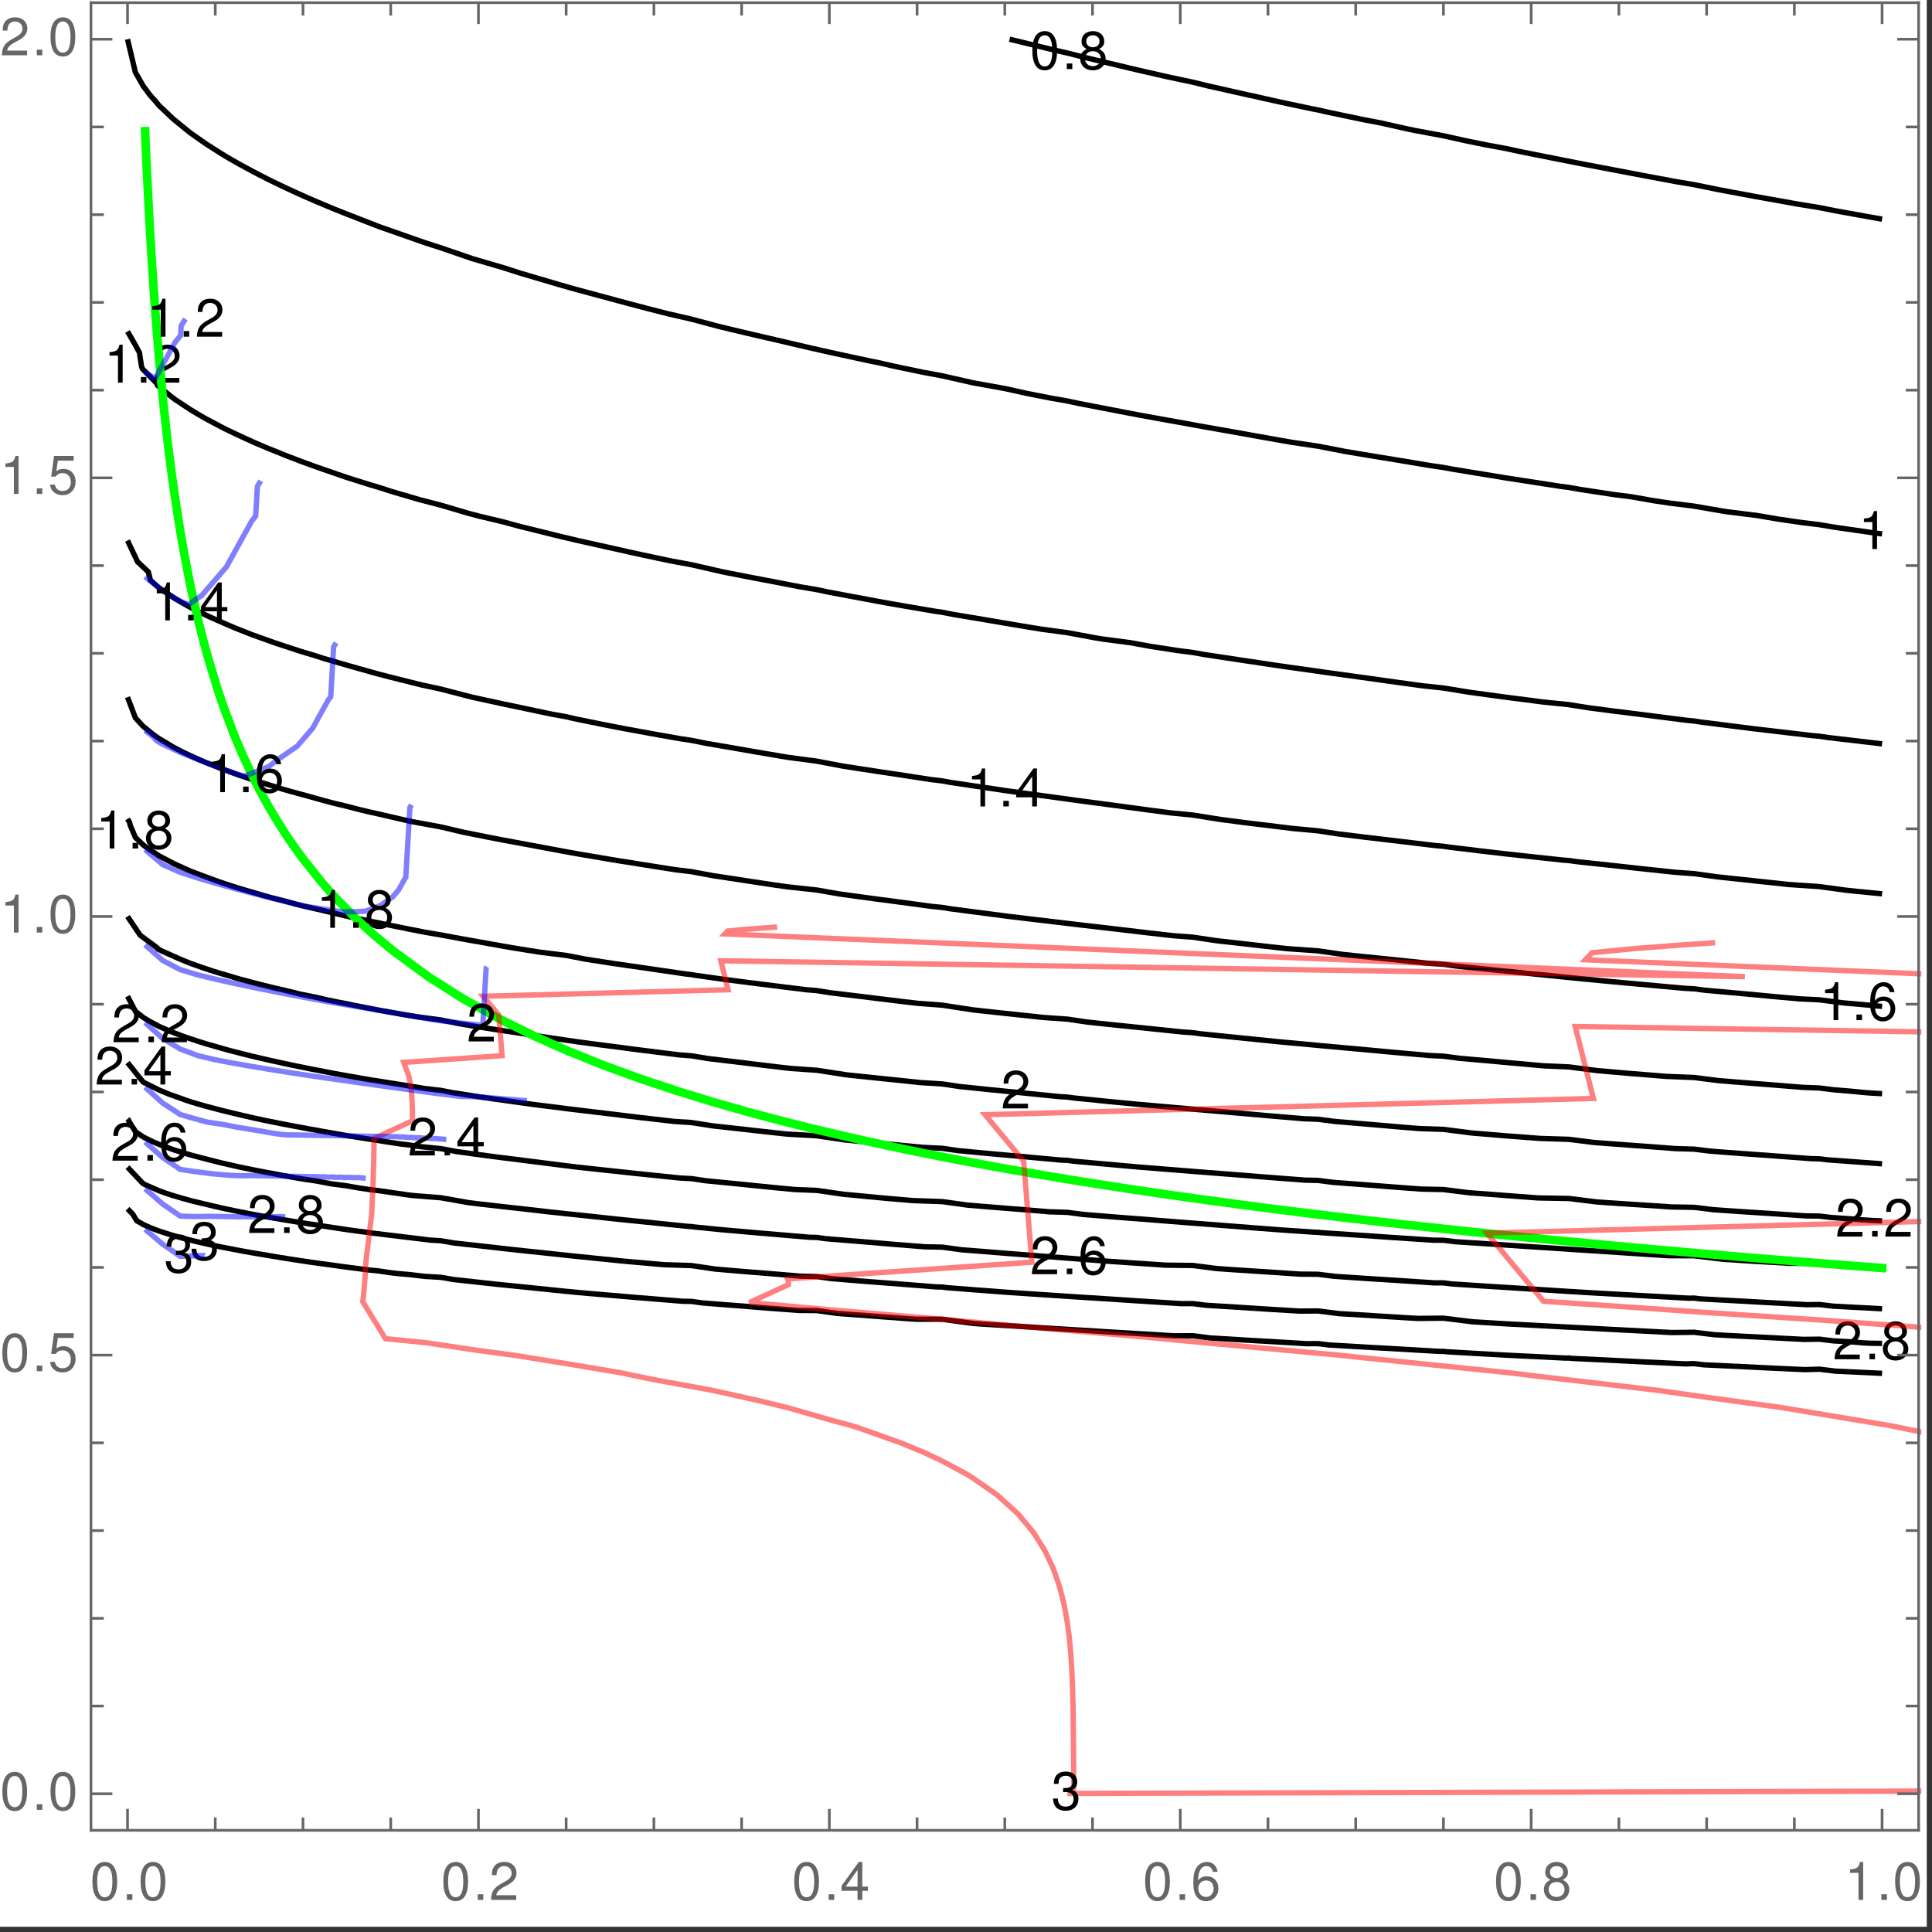 <?xml version="1.0" encoding="UTF-8"?>
<svg xmlns="http://www.w3.org/2000/svg" xmlns:xlink="http://www.w3.org/1999/xlink" width="361pt" height="361pt" viewBox="0 0 361 361" version="1.1">
<rect x="0" y="0" width="361" height="361" fill="#333333" stroke="none"/>
<defs>
<g>
<symbol overflow="visible" id="glyph0-0">
<path style="stroke:none;" d=""/>
</symbol>
<symbol overflow="visible" id="glyph0-1">
<path style="stroke:none;" d="M 2.75 -7.094 C 2.094 -7.094 1.484 -6.797 1.125 -6.312 C 0.656 -5.688 0.438 -4.734 0.438 -3.438 C 0.438 -1.047 1.234 0.234 2.75 0.234 C 4.25 0.234 5.062 -1.047 5.062 -3.375 C 5.062 -4.75 4.844 -5.672 4.375 -6.312 C 4.016 -6.812 3.422 -7.094 2.75 -7.094 Z M 2.75 -6.312 C 3.703 -6.312 4.172 -5.344 4.172 -3.453 C 4.172 -1.438 3.703 -0.5 2.734 -0.5 C 1.797 -0.5 1.328 -1.484 1.328 -3.422 C 1.328 -5.359 1.797 -6.312 2.75 -6.312 Z M 2.75 -6.312 "/>
</symbol>
<symbol overflow="visible" id="glyph0-2">
<path style="stroke:none;" d="M 1.906 -1.047 L 0.875 -1.047 L 0.875 0 L 1.906 0 Z M 1.906 -1.047 "/>
</symbol>
<symbol overflow="visible" id="glyph0-3">
<path style="stroke:none;" d="M 3.906 -3.734 C 4.641 -4.172 4.875 -4.531 4.875 -5.203 C 4.875 -6.312 4.016 -7.094 2.75 -7.094 C 1.5 -7.094 0.625 -6.312 0.625 -5.203 C 0.625 -4.547 0.859 -4.188 1.578 -3.734 C 0.766 -3.344 0.375 -2.75 0.375 -1.969 C 0.375 -0.672 1.344 0.234 2.75 0.234 C 4.156 0.234 5.125 -0.672 5.125 -1.953 C 5.125 -2.75 4.734 -3.344 3.906 -3.734 Z M 2.75 -6.312 C 3.5 -6.312 3.984 -5.875 3.984 -5.188 C 3.984 -4.516 3.484 -4.078 2.75 -4.078 C 2.016 -4.078 1.516 -4.516 1.516 -5.188 C 1.516 -5.875 2.016 -6.312 2.75 -6.312 Z M 2.75 -3.344 C 3.625 -3.344 4.234 -2.781 4.234 -1.953 C 4.234 -1.109 3.625 -0.547 2.734 -0.547 C 1.875 -0.547 1.266 -1.125 1.266 -1.953 C 1.266 -2.781 1.875 -3.344 2.75 -3.344 Z M 2.75 -3.344 "/>
</symbol>
<symbol overflow="visible" id="glyph0-4">
<path style="stroke:none;" d="M 2.594 -5.047 L 2.594 0 L 3.469 0 L 3.469 -7.094 L 2.891 -7.094 C 2.578 -6 2.375 -5.844 1.016 -5.688 L 1.016 -5.047 Z M 2.594 -5.047 "/>
</symbol>
<symbol overflow="visible" id="glyph0-5">
<path style="stroke:none;" d="M 5.062 -0.875 L 1.328 -0.875 C 1.422 -1.453 1.734 -1.812 2.609 -2.328 L 3.609 -2.875 C 4.594 -3.406 5.109 -4.141 5.109 -5.016 C 5.109 -5.594 4.875 -6.156 4.453 -6.531 C 4.031 -6.906 3.516 -7.094 2.844 -7.094 C 1.938 -7.094 1.266 -6.766 0.875 -6.172 C 0.625 -5.797 0.516 -5.344 0.5 -4.625 L 1.375 -4.625 C 1.406 -5.109 1.469 -5.406 1.594 -5.625 C 1.812 -6.062 2.281 -6.312 2.812 -6.312 C 3.609 -6.312 4.203 -5.75 4.203 -4.984 C 4.203 -4.438 3.875 -3.953 3.25 -3.594 L 2.328 -3.062 C 0.844 -2.234 0.422 -1.562 0.344 0 L 5.062 0 Z M 5.062 -0.875 "/>
</symbol>
<symbol overflow="visible" id="glyph0-6">
<path style="stroke:none;" d="M 3.266 -1.703 L 3.266 0 L 4.156 0 L 4.156 -1.703 L 5.203 -1.703 L 5.203 -2.484 L 4.156 -2.484 L 4.156 -7.094 L 3.5 -7.094 L 0.281 -2.625 L 0.281 -1.703 Z M 3.266 -2.484 L 1.047 -2.484 L 3.266 -5.594 Z M 3.266 -2.484 "/>
</symbol>
<symbol overflow="visible" id="glyph0-7">
<path style="stroke:none;" d="M 4.984 -5.234 C 4.812 -6.406 4.047 -7.094 2.969 -7.094 C 2.188 -7.094 1.484 -6.703 1.062 -6.078 C 0.625 -5.391 0.438 -4.516 0.438 -3.234 C 0.438 -2.047 0.609 -1.281 1.031 -0.656 C 1.406 -0.078 2.031 0.234 2.812 0.234 C 4.156 0.234 5.125 -0.766 5.125 -2.156 C 5.125 -3.484 4.234 -4.406 2.953 -4.406 C 2.266 -4.406 1.703 -4.141 1.328 -3.625 C 1.344 -5.344 1.906 -6.312 2.906 -6.312 C 3.531 -6.312 3.953 -5.922 4.094 -5.234 Z M 2.844 -3.625 C 3.703 -3.625 4.234 -3.047 4.234 -2.094 C 4.234 -1.203 3.625 -0.547 2.812 -0.547 C 2 -0.547 1.375 -1.234 1.375 -2.141 C 1.375 -3.016 1.984 -3.625 2.844 -3.625 Z M 2.844 -3.625 "/>
</symbol>
<symbol overflow="visible" id="glyph0-8">
<path style="stroke:none;" d="M 2.203 -3.25 L 2.312 -3.25 L 2.688 -3.266 C 3.656 -3.266 4.156 -2.812 4.156 -1.969 C 4.156 -1.078 3.609 -0.547 2.688 -0.547 C 1.734 -0.547 1.266 -1.031 1.203 -2.062 L 0.312 -2.062 C 0.359 -1.484 0.453 -1.125 0.625 -0.797 C 0.984 -0.125 1.688 0.234 2.656 0.234 C 4.125 0.234 5.062 -0.641 5.062 -1.984 C 5.062 -2.875 4.703 -3.375 3.859 -3.672 C 4.516 -3.938 4.844 -4.438 4.844 -5.141 C 4.844 -6.359 4.047 -7.094 2.688 -7.094 C 1.266 -7.094 0.5 -6.312 0.469 -4.797 L 1.344 -4.797 C 1.359 -5.234 1.406 -5.469 1.516 -5.688 C 1.703 -6.078 2.156 -6.312 2.703 -6.312 C 3.484 -6.312 3.953 -5.859 3.953 -5.109 C 3.953 -4.609 3.766 -4.312 3.375 -4.156 C 3.141 -4.047 2.828 -4.016 2.203 -4 Z M 2.203 -3.25 "/>
</symbol>
<symbol overflow="visible" id="glyph0-9">
<path style="stroke:none;" d="M 4.766 -7.094 L 1.094 -7.094 L 0.562 -3.234 L 1.375 -3.234 C 1.797 -3.719 2.125 -3.891 2.688 -3.891 C 3.625 -3.891 4.234 -3.234 4.234 -2.188 C 4.234 -1.172 3.641 -0.547 2.688 -0.547 C 1.906 -0.547 1.438 -0.938 1.234 -1.734 L 0.344 -1.734 C 0.469 -1.156 0.562 -0.875 0.781 -0.625 C 1.188 -0.078 1.906 0.234 2.703 0.234 C 4.125 0.234 5.125 -0.812 5.125 -2.312 C 5.125 -3.703 4.203 -4.672 2.844 -4.672 C 2.344 -4.672 1.938 -4.547 1.531 -4.234 L 1.812 -6.219 L 4.766 -6.219 Z M 4.766 -7.094 "/>
</symbol>
</g>
<clipPath id="clip1">
  <path d="M 19 17 L 359 17 L 359 245 L 19 245 Z M 19 17 "/>
</clipPath>
<clipPath id="clip2">
  <path d="M 63 168 L 359 168 L 359 340 L 63 340 Z M 63 168 "/>
</clipPath>
<clipPath id="clip3">
  <path d="M 135 171 L 359 171 L 359 340 L 135 340 Z M 135 171 "/>
</clipPath>
<clipPath id="clip4">
  <path d="M 273 174 L 359 174 L 359 339 L 273 339 Z M 273 174 "/>
</clipPath>
</defs>
<g id="surface14">
<path style="fill-rule:nonzero;fill:rgb(99.998%,99.998%,99.998%);fill-opacity:1;stroke-width:0.03;stroke-linecap:butt;stroke-linejoin:miter;stroke:rgb(99.998%,99.998%,99.998%);stroke-opacity:1;stroke-miterlimit:10;" d="M 74 373 L 434 373 L 434 13 L 74 13 Z M 74 373 " transform="matrix(1,0,0,1,-74,-13)"/>
<path style="fill:none;stroke-width:1;stroke-linecap:butt;stroke-linejoin:miter;stroke:rgb(0%,0%,0%);stroke-opacity:1;stroke-miterlimit:3.25;" d="M 97.828 238.871 L 98.809 239.867 L 99.535 241.086 L 99.945 241.328 L 100.758 241.797 L 101.445 242.105 L 102.223 242.453 L 103.109 242.793 L 103.527 242.949 L 103.684 243.008 L 104.004 243.113 L 105.738 243.668 L 106.613 243.934 L 107.773 244.258 L 108.012 244.32 L 108.184 244.367 L 109.539 244.711 L 110.352 244.906 L 112.051 245.305 L 112.465 245.395 L 112.73 245.457 L 113.957 245.719 L 115.395 246.016 L 117.602 246.438 L 118.32 246.578 L 119.371 246.773 L 121.246 247.109 L 122.566 247.328 L 126.438 247.98 L 127.102 248.074 L 127.586 248.164 L 130.734 248.648 L 132.672 248.93 L 132.957 248.961 L 133.332 249.023 L 137.824 249.633 L 138.809 249.77 L 140.102 249.938 L 141.738 250.148 L 143.004 250.309 L 144.664 250.465 L 146.805 250.789 L 148.207 250.957 L 150.52 251.16 L 153.367 251.496 L 156.371 251.672 L 158.789 252.086 L 166.516 252.938 L 168.082 253.098 L 169.359 253.223 L 179.559 254.27 L 179.789 254.293 L 179.98 254.309 L 181.93 254.5 L 185.645 254.824 L 190.746 255.254 L 191.5 255.32 L 192.398 255.398 L 201.562 256.145 L 203.207 256.168 L 205.156 256.449 L 209.062 256.758 L 212.406 257.012 L 214.914 257.219 L 217.871 257.457 L 223.266 257.859 L 226.625 257.883 L 230.551 258.426 L 232.48 258.566 L 234.148 258.688 L 238.332 259.004 L 243.199 259.367 L 245.047 259.496 L 250.043 259.508 L 255.828 260.285 L 255.895 260.293 L 255.957 260.297 L 256.793 260.355 L 261.75 260.668 L 266.969 260.988 L 268.328 261.078 L 273.457 261.395 L 278 261.668 L 280.805 261.848 L 285.168 262.105 L 289.043 262.336 L 293.266 262.602 L 296.875 262.586 L 300.09 262.996 L 305.719 263.344 L 308.586 263.508 L 311.145 263.652 L 318.156 264.074 L 320.293 264.059 L 322.203 264.301 L 330.586 264.797 L 332 264.875 L 333.27 264.941 L 343.012 265.512 L 343.711 265.504 L 344.34 265.582 L 349.562 265.883 L 355.316 266.211 L 355.414 266.215 L 355.426 266.215 L 366.578 266.762 L 367.129 266.746 L 367.738 266.82 L 377.742 267.305 L 378.836 267.359 L 380.047 267.422 L 388.91 267.844 L 390.543 267.797 L 392.355 268.02 L 400.082 268.383 L 402.254 268.492 L 404.656 268.613 L 411.254 268.918 L 413.961 268.836 L 416.953 269.203 L 419.816 269.332 L 422.426 269.453 L 425.672 269.613 " transform="matrix(1,0,0,1,-74,-13)"/>
<path style="fill:none;stroke-width:1;stroke-linecap:butt;stroke-linejoin:miter;stroke:rgb(0%,0%,0%);stroke-opacity:1;stroke-miterlimit:3.25;" d="M 97.828 231.086 L 100.664 234.102 L 101.098 234.352 L 103.684 235.48 L 104.75 235.871 L 105.945 236.273 L 106.613 236.48 L 108.184 236.938 L 109.246 237.234 L 109.539 237.316 L 110.047 237.445 L 113.953 238.379 L 115.395 238.711 L 117.645 239.188 L 118.77 239.418 L 121.012 239.867 L 121.246 239.91 L 123.695 240.348 L 124.863 240.555 L 127.102 240.934 L 128.699 241.195 L 130.027 241.414 L 131.871 241.711 L 132.957 241.855 L 133.75 241.996 L 138.773 242.754 L 138.809 242.762 L 139.035 242.793 L 143.996 243.461 L 144.664 243.531 L 145.512 243.641 L 154.445 244.723 L 156.371 244.836 L 158.836 245.258 L 164.941 245.934 L 168.082 246.293 L 172.016 246.727 L 175.496 247.086 L 179.789 247.551 L 185.098 248.098 L 186.094 248.195 L 190.539 248.648 L 191.5 248.734 L 196.801 249.199 L 198.016 249.309 L 203.207 249.477 L 207.59 250.121 L 209.062 250.25 L 210.82 250.402 L 214.914 250.742 L 218.398 251.02 L 223.582 251.457 L 226.625 251.531 L 229.227 251.898 L 232.48 252.168 L 236.309 252.477 L 238.332 252.629 L 240.074 252.762 L 249.004 253.465 L 250.043 253.484 L 250.938 253.605 L 255.895 253.992 L 261.68 254.43 L 261.75 254.438 L 261.812 254.441 L 262.625 254.5 L 267.605 254.832 L 272.789 255.172 L 273.457 255.219 L 274.227 255.27 L 283.785 255.887 L 285.168 255.98 L 286.75 256.086 L 294.785 256.59 L 296.875 256.582 L 299.262 256.887 L 302.73 257.102 L 305.797 257.289 L 308.586 257.473 L 311.762 257.676 L 316.812 257.98 L 320.293 257.957 L 324.246 258.457 L 326.148 258.57 L 327.836 258.668 L 332 258.93 L 336.723 259.223 L 338.863 259.348 L 343.711 259.305 L 349.195 259.984 L 349.562 260.008 L 349.895 260.023 L 355.316 260.355 L 355.418 260.359 L 360.973 260.652 L 361.605 260.691 L 367.129 260.98 L 372.098 261.238 L 373.969 261.344 L 378.836 261.594 L 383.227 261.82 L 386.324 261.988 L 390.543 261.938 L 394.355 262.398 L 398.676 262.633 L 402.254 262.812 L 405.488 262.977 L 411.023 263.27 L 413.961 263.23 L 416.621 263.551 L 419.816 263.719 L 422.109 263.914 L 423.441 263.984 L 425.672 264.02 " transform="matrix(1,0,0,1,-74,-13)"/>
<path style="fill:none;stroke-width:1;stroke-linecap:butt;stroke-linejoin:miter;stroke:rgb(0%,0%,0%);stroke-opacity:1;stroke-miterlimit:3.25;" d="M 97.828 222.074 L 98.027 222.305 L 98.188 222.66 L 99.035 224.027 L 99.293 224.449 L 100.445 225.23 L 100.633 225.352 L 100.758 225.434 L 101.184 225.656 L 102.57 226.344 L 103.684 226.812 L 104.648 227.195 L 106.215 227.758 L 106.613 227.895 L 106.809 227.961 L 107.449 228.156 L 109.539 228.789 L 111.352 229.27 L 114.352 230.043 L 115.395 230.297 L 116.035 230.441 L 118.32 230.969 L 118.863 231.086 L 120.844 231.488 L 121.246 231.574 L 121.855 231.695 L 125.754 232.434 L 127.102 232.688 L 129.055 233.039 L 130.715 233.324 L 132.957 233.648 L 135.727 234.168 L 136.098 234.227 L 138.809 234.582 L 140.812 234.938 L 142.988 235.262 L 144.664 235.465 L 149.789 236.207 L 150.52 236.309 L 151.074 236.383 L 156.371 236.801 L 161.461 237.703 L 163.207 237.922 L 168.082 238.48 L 171.965 238.91 L 176.418 239.422 L 179.789 239.785 L 182.516 240.066 L 189.531 240.824 L 191.5 241.023 L 193.109 241.184 L 202.57 242.156 L 203.207 242.188 L 203.734 242.266 L 209.023 242.793 L 209.062 242.797 L 214.445 243.266 L 214.914 243.309 L 215.48 243.359 L 225.234 244.184 L 226.625 244.219 L 228.281 244.453 L 236.039 245.086 L 238.332 245.281 L 241.051 245.512 L 246.863 245.969 L 250.043 246.031 L 253.789 246.539 L 257.703 246.84 L 261.75 247.168 L 266.5 247.543 L 268.555 247.699 L 273.457 248.082 L 279.195 248.527 L 279.414 248.543 L 280.758 248.648 L 285.168 248.949 L 290.371 249.297 L 291.773 249.398 L 296.875 249.457 L 301.344 250.031 L 302.73 250.129 L 304.324 250.242 L 308.586 250.52 L 312.324 250.762 L 316.863 251.07 L 320.293 251.102 L 323.312 251.48 L 326.148 251.672 L 329.391 251.891 L 332 252.055 L 334.305 252.199 L 341.906 252.699 L 343.711 252.711 L 345.305 252.906 L 349.562 253.188 L 354.418 253.5 L 355.418 253.559 L 356.305 253.613 L 366.918 254.293 L 367.129 254.305 L 367.312 254.316 L 370.246 254.5 L 372.98 254.656 L 378.383 254.953 L 378.836 254.98 L 379.344 255.008 L 389.48 255.566 L 390.543 255.555 L 391.742 255.699 L 396.398 255.949 L 400.578 256.176 L 402.254 256.273 L 404.133 256.379 L 411.68 256.785 L 413.961 256.754 L 416.52 257.059 L 419.816 257.234 L 422.781 257.391 L 425.672 257.555 " transform="matrix(1,0,0,1,-74,-13)"/>
<path style="fill:none;stroke-width:1;stroke-linecap:butt;stroke-linejoin:miter;stroke:rgb(0%,0%,0%);stroke-opacity:1;stroke-miterlimit:3.25;" d="M 425.672 250.039 L 420.941 249.773 L 419.816 249.703 L 418.816 249.645 L 413.961 249.07 L 408.52 249.059 L 407.742 249.012 L 402.254 248.699 L 401.352 248.648 L 396.699 248.344 L 396.059 248.305 L 390.543 247.645 L 385.707 247.629 L 383.535 247.492 L 378.836 247.184 L 374.719 246.91 L 371.012 246.676 L 367.129 246.418 L 363.734 246.188 L 358.477 245.852 L 355.418 245.645 L 352.75 245.461 L 345.934 245.02 L 343.711 244.742 L 341.773 244.73 L 333.383 244.176 L 332 244.078 L 330.801 243.992 L 320.824 243.324 L 320.293 243.258 L 319.832 243.254 L 314.438 242.887 L 313.074 242.793 L 308.906 242.473 L 308.586 242.449 L 308.215 242.422 L 298.039 241.629 L 296.875 241.543 L 295.523 241.441 L 287.184 240.777 L 285.168 240.625 L 282.82 240.445 L 276.332 239.918 L 273.457 239.531 L 270.098 239.43 L 265.496 239.047 L 261.75 238.75 L 257.352 238.395 L 254.672 238.164 L 250.043 237.523 L 244.582 237.332 L 243.855 237.27 L 239.93 236.938 L 238.332 236.789 L 233.125 236.293 L 232.48 236.234 L 231.703 236.164 L 226.625 235.43 L 222.449 235.262 L 218.742 234.91 L 214.914 234.527 L 211.793 234.207 L 209.062 233.941 L 205.73 233.609 L 203.207 233.227 L 201.164 233.125 L 192.664 232.25 L 191.5 232.121 L 190.566 232.02 L 185.645 231.492 L 181.93 231.086 L 180.023 230.852 L 179.789 230.824 L 179.496 230.789 L 169.629 229.539 L 168.082 229.348 L 166.09 229.094 L 162.227 228.578 L 159.289 228.168 L 156.371 227.625 L 152.539 227.25 L 150.52 226.957 L 148.98 226.77 L 145.715 226.281 L 144.664 226.098 L 143.898 225.996 L 139.035 225.23 L 138.84 225.199 L 138.809 225.191 L 138.766 225.184 L 133.859 224.324 L 132.957 224.145 L 131.656 223.93 L 128.918 223.414 L 127.102 223.07 L 124.406 222.535 L 124.02 222.457 L 123.281 222.305 L 121.246 221.859 L 119.23 221.395 L 116.848 220.832 L 115.395 220.473 L 114.527 220.242 L 112.465 219.703 L 111.32 219.375 L 109.945 218.969 L 109.539 218.844 L 108.742 218.578 L 105.602 217.457 L 103.684 216.656 L 101.586 215.617 L 100.758 215.195 L 99.398 213.52 L 98.711 212.637 L 97.828 211.555 " transform="matrix(1,0,0,1,-74,-13)"/>
<path style="fill:none;stroke-width:1;stroke-linecap:butt;stroke-linejoin:miter;stroke:rgb(0%,0%,0%);stroke-opacity:1;stroke-miterlimit:3.25;" d="M 425.672 241.125 L 423.938 241.059 L 421.695 240.914 L 419.816 240.742 L 416.254 240.5 L 413.961 240.227 L 411.355 240.188 L 405.27 239.777 L 402.254 239.582 L 398.82 239.359 L 394.289 239.047 L 390.543 238.594 L 386.273 238.523 L 383.312 238.316 L 378.836 238.023 L 373.723 237.684 L 372.336 237.582 L 367.129 236.941 L 361.375 236.836 L 361.156 236.82 L 355.418 236.391 L 350.488 236.012 L 349.562 235.945 L 348.492 235.867 L 343.711 235.27 L 339.609 235.184 L 335.824 234.906 L 332 234.609 L 328.734 234.352 L 326.148 234.156 L 323.141 233.93 L 320.293 233.566 L 317.867 233.512 L 310.445 232.945 L 308.586 232.793 L 307.004 232.664 L 297.734 231.941 L 296.875 231.871 L 296.148 231.812 L 291.02 231.406 L 287.012 231.086 L 285.316 230.934 L 285.168 230.922 L 284.988 230.906 L 279.312 230.398 L 274.574 229.969 L 273.457 229.816 L 272.133 229.758 L 263.84 228.992 L 261.75 228.809 L 259.25 228.586 L 255.895 228.27 L 253.121 228.004 L 250.043 227.566 L 246.34 227.383 L 242.418 227 L 238.332 226.621 L 233.398 226.148 L 232.48 226.059 L 231.727 225.98 L 226.625 225.223 L 221.09 224.91 L 220.379 224.836 L 214.914 224.234 L 210.547 223.742 L 207.211 223.379 L 203.207 222.75 L 200.035 222.547 L 193.98 221.855 L 191.5 221.559 L 189.559 221.316 L 180.664 220.25 L 179.789 220.141 L 179.117 220.051 L 173.938 219.406 L 173.715 219.375 L 168.766 218.691 L 168.082 218.582 L 167.18 218.473 L 163.637 217.965 L 162.227 217.73 L 158.578 217.172 L 156.371 216.742 L 153.395 216.398 L 148.445 215.594 L 144.664 214.992 L 143.383 214.801 L 139.398 214.109 L 138.809 213.996 L 138.402 213.93 L 136.141 213.52 L 135.883 213.473 L 133.477 213 L 132.957 212.902 L 132.191 212.758 L 131.027 212.523 L 130.027 212.324 L 128.734 212.059 L 128.594 212.027 L 128.52 212.012 L 127.102 211.711 L 126.188 211.508 L 124.781 211.199 L 124.176 211.066 L 123.793 210.977 L 122.137 210.594 L 121.246 210.383 L 120.969 210.316 L 119.07 209.844 L 118.32 209.648 L 117.055 209.328 L 116.742 209.246 L 115.395 208.867 L 114.465 208.594 L 112.465 208.027 L 111.32 207.668 L 109.98 207.227 L 109.539 207.086 L 108.656 206.785 L 107.801 206.477 L 106.613 206.016 L 105.699 205.652 L 103.738 204.793 L 103.684 204.77 L 103.633 204.738 L 101.766 203.734 L 100.758 203.109 L 100.031 202.539 L 99.293 201.961 L 99.215 201.812 L 98.746 200.898 L 97.828 199.148 " transform="matrix(1,0,0,1,-74,-13)"/>
<path style="fill:none;stroke-width:1;stroke-linecap:butt;stroke-linejoin:miter;stroke:rgb(0%,0%,0%);stroke-opacity:1;stroke-miterlimit:3.25;" d="M 425.672 230.465 L 425.004 230.418 L 419.816 230.035 L 415.344 229.703 L 413.961 229.535 L 412.367 229.492 L 404.441 228.898 L 402.254 228.742 L 399.727 228.559 L 396.398 228.309 L 393.539 228.09 L 390.543 227.719 L 387.078 227.621 L 382.641 227.277 L 378.836 227 L 374.426 226.672 L 372.98 226.562 L 371.746 226.465 L 367.129 225.887 L 361.762 225.719 L 360.855 225.648 L 355.418 225.238 L 355.316 225.23 L 350.008 224.785 L 349.043 224.707 L 343.711 224.027 L 339.211 223.875 L 336.262 223.637 L 332 223.27 L 328.418 222.961 L 323.465 222.551 L 320.293 222.137 L 317.629 222.039 L 310.656 221.449 L 308.586 221.266 L 306.852 221.109 L 297.832 220.332 L 296.875 220.246 L 296.078 220.172 L 291.02 219.73 L 287.012 219.375 L 285.328 219.215 L 285.168 219.199 L 284.977 219.184 L 279.984 218.703 L 279.312 218.625 L 274.668 218.164 L 273.457 217.992 L 271.992 217.91 L 264.02 217.105 L 261.75 216.883 L 258.984 216.609 L 253.387 216.031 L 250.043 215.535 L 245.945 215.281 L 242.766 214.941 L 238.332 214.484 L 232.871 213.914 L 232.164 213.836 L 226.625 212.98 L 221.66 212.633 L 219.652 212.402 L 214.914 211.832 L 211.207 211.375 L 209.062 211.125 L 206.336 210.797 L 203.207 210.285 L 200.781 210.094 L 192.945 209.113 L 191.5 208.926 L 190.391 208.773 L 185.645 208.164 L 181.93 207.668 L 180.062 207.395 L 179.789 207.359 L 179.43 207.309 L 169.883 205.867 L 168.082 205.602 L 165.641 205.227 L 162.227 204.684 L 159.766 204.273 L 156.371 203.582 L 151.656 202.953 L 150.52 202.754 L 149.703 202.629 L 145.137 201.812 L 144.664 201.723 L 144.559 201.707 L 139.84 200.785 L 138.809 200.559 L 137.273 200.273 L 134.973 199.797 L 132.957 199.328 L 130.148 198.766 L 129.836 198.695 L 127.102 198.016 L 125.418 197.641 L 122.109 196.82 L 121.246 196.598 L 120.746 196.461 L 118.863 195.957 L 118.32 195.809 L 116.184 195.168 L 115.395 194.941 L 113.934 194.496 L 113.93 194.496 L 112.465 194.008 L 111.734 193.766 L 109.66 193.031 L 109.539 192.988 L 107.488 192.152 L 104.293 190.715 L 103.684 190.418 L 103.488 190.301 L 103.375 190.105 L 100.188 187.746 L 97.828 184.25 " transform="matrix(1,0,0,1,-74,-13)"/>
<path style="fill:none;stroke-width:1;stroke-linecap:butt;stroke-linejoin:miter;stroke:rgb(0%,0%,0%);stroke-opacity:1;stroke-miterlimit:3.25;" d="M 97.828 166.02 L 98.078 166.438 L 98.223 166.688 L 98.312 167.168 L 98.902 168.543 L 99.293 169.469 L 99.441 169.613 L 100.113 170.258 L 100.758 170.879 L 101.707 171.594 L 103.16 172.543 L 103.465 172.762 L 103.684 172.898 L 104.438 173.297 L 106.613 174.434 L 107.328 174.75 L 108.914 175.469 L 109.539 175.742 L 111.453 176.48 L 114.66 177.664 L 115.395 177.914 L 115.75 178.039 L 116.828 178.395 L 118.32 178.875 L 120.207 179.438 L 121.246 179.73 L 123.152 180.301 L 124.75 180.746 L 127.102 181.336 L 129.387 181.965 L 131.098 182.391 L 132.957 182.816 L 134.121 183.082 L 138.809 184.199 L 138.852 184.211 L 139.035 184.25 L 143.68 185.234 L 144.664 185.422 L 146.168 185.754 L 148.539 186.227 L 150.52 186.625 L 153.336 187.176 L 153.43 187.195 L 153.445 187.199 L 153.473 187.203 L 156.371 187.695 L 160.602 188.48 L 162.227 188.77 L 163.367 188.965 L 168.082 189.809 L 169.793 190.105 L 173.367 190.676 L 174.727 190.895 L 179.789 191.523 L 183.508 192.238 L 188.555 193.016 L 191.5 193.445 L 193.699 193.758 L 202.254 195.008 L 203.207 195.109 L 203.93 195.238 L 209.023 195.957 L 209.059 195.965 L 209.066 195.965 L 214.234 196.641 L 214.914 196.715 L 215.785 196.828 L 220.77 197.457 L 224.652 197.934 L 226.625 198.098 L 229.172 198.504 L 235.078 199.215 L 238.332 199.617 L 242.5 200.125 L 245.523 200.477 L 250.043 200.816 L 255.777 201.695 L 255.988 201.719 L 256.793 201.812 L 261.75 202.348 L 266.562 202.855 L 268.906 203.113 L 273.457 203.43 L 277.152 203.973 L 279.312 204.207 L 281.992 204.492 L 285.168 204.816 L 287.758 205.078 L 295.047 205.84 L 296.875 205.957 L 298.371 206.172 L 308.082 207.164 L 308.586 207.215 L 308.996 207.254 L 313.074 207.668 L 314.438 207.793 L 319.684 208.277 L 320.293 208.336 L 321.031 208.406 L 330.41 209.258 L 332 209.406 L 333.922 209.586 L 341.145 210.23 L 343.711 210.348 L 346.797 210.754 L 349.562 210.996 L 351.887 211.199 L 355.418 211.523 L 359.66 211.906 L 362.629 212.164 L 367.129 212.355 L 372.508 213.051 L 372.98 213.09 L 373.379 213.125 L 377.863 213.52 L 378.836 213.602 L 384.18 214.031 L 385.293 214.125 L 390.543 214.336 L 395.016 214.902 L 398.031 215.152 L 402.254 215.488 L 405.855 215.77 L 410.758 216.172 L 413.961 216.297 L 416.699 216.637 L 419.816 216.891 L 422.07 217.121 L 423.531 217.234 L 425.672 217.355 " transform="matrix(1,0,0,1,-74,-13)"/>
<path style="fill:none;stroke-width:1;stroke-linecap:butt;stroke-linejoin:miter;stroke:rgb(0%,0%,0%);stroke-opacity:1;stroke-miterlimit:3.25;" d="M 97.828 143.27 L 98.637 145.391 L 98.938 146.195 L 99.293 147.129 L 99.547 147.406 L 100.758 148.727 L 101.266 149.125 L 102.59 150.219 L 103.684 150.984 L 105.469 152.051 L 106.18 152.484 L 106.613 152.723 L 108.02 153.457 L 108.094 153.496 L 109.539 154.184 L 110.09 154.426 L 111.32 154.98 L 112.465 155.477 L 114.211 156.16 L 115.395 156.637 L 118.023 157.609 L 118.32 157.719 L 118.461 157.766 L 118.863 157.906 L 121.246 158.707 L 122.859 159.219 L 126.68 160.41 L 127.102 160.531 L 128.137 160.832 L 131.926 161.863 L 132.957 162.156 L 134.789 162.664 L 136.527 163.117 L 138.809 163.66 L 141.211 164.285 L 142.598 164.621 L 144.664 165.078 L 150.191 166.359 L 150.52 166.434 L 150.727 166.48 L 156.371 167.512 L 160.441 168.473 L 164.91 169.371 L 168.082 169.98 L 170.246 170.379 L 179.324 172.074 L 179.789 172.148 L 180.117 172.215 L 181.93 172.543 L 185.102 173.082 L 185.645 173.164 L 186.41 173.305 L 190.117 173.922 L 191.5 174.125 L 193.395 174.438 L 197.352 175.066 L 200.234 175.516 L 203.207 175.875 L 207.297 176.633 L 210.363 177.094 L 214.914 177.793 L 218.914 178.395 L 220.543 178.625 L 221.074 178.699 L 226.625 179.305 L 230.836 180.039 L 234.648 180.566 L 238.332 181.059 L 241.156 181.43 L 248.164 182.371 L 250.043 182.559 L 251.492 182.797 L 261.621 184.121 L 261.75 184.137 L 261.852 184.148 L 262.625 184.25 L 267.605 184.844 L 272.309 185.398 L 273.457 185.539 L 274.926 185.715 L 282.789 186.625 L 285.168 186.91 L 288.184 187.266 L 293.281 187.844 L 296.875 188.113 L 301.41 188.785 L 302.73 188.934 L 303.785 189.047 L 308.586 189.598 L 313.074 190.105 L 314.309 190.234 L 314.598 190.266 L 320.293 190.672 L 324.918 191.336 L 327.672 191.629 L 332 192.07 L 335.531 192.43 L 340.723 192.973 L 343.711 193.172 L 346.152 193.516 L 353.758 194.301 L 355.418 194.465 L 356.781 194.598 L 366.781 195.613 L 367.129 195.633 L 367.414 195.672 L 370.246 195.957 L 372.746 196.195 L 372.98 196.215 L 373.27 196.246 L 378.094 196.699 L 378.836 196.758 L 379.719 196.84 L 384.691 197.297 L 388.828 197.672 L 390.543 197.762 L 392.617 198.031 L 399.555 198.656 L 402.254 198.91 L 405.508 199.215 L 410.281 199.641 L 413.961 199.82 L 418.391 200.387 L 421.012 200.617 L 425.672 201.047 " transform="matrix(1,0,0,1,-74,-13)"/>
<path style="fill:none;stroke-width:1;stroke-linecap:butt;stroke-linejoin:miter;stroke:rgb(0%,0%,0%);stroke-opacity:1;stroke-miterlimit:3.25;" d="M 425.672 180.016 L 420.973 179.551 L 418.875 179.336 L 413.961 178.664 L 408.23 178.273 L 407.953 178.242 L 402.254 177.633 L 397.66 177.137 L 394.844 176.84 L 390.543 176.242 L 387.09 175.996 L 381.719 175.426 L 378.836 175.109 L 376.527 174.852 L 368.582 173.996 L 367.129 173.789 L 365.965 173.703 L 361.273 173.195 L 355.43 172.555 L 355.418 172.555 L 355.406 172.551 L 355.316 172.543 L 350.16 171.945 L 349.562 171.863 L 344.938 171.312 L 343.711 171.129 L 342.16 170.992 L 334.473 170.07 L 332 169.781 L 328.871 169.41 L 324.016 168.816 L 320.293 168.242 L 315.555 167.805 L 313.566 167.559 L 308.586 166.953 L 306.402 166.688 L 303.156 166.262 L 302.18 166.137 L 296.875 165.293 L 292.812 164.898 L 288.695 164.363 L 285.168 163.887 L 282.48 163.52 L 275.176 162.551 L 273.457 162.312 L 272.16 162.133 L 267.605 161.516 L 262.625 160.832 L 261.863 160.723 L 261.75 160.707 L 261.602 160.684 L 251.668 159.207 L 250.043 158.914 L 247.855 158.648 L 241.492 157.672 L 238.332 157.203 L 234.047 156.547 L 231.34 156.121 L 226.625 155.227 L 221.238 154.512 L 220.121 154.328 L 214.914 153.441 L 211.238 152.801 L 205.984 151.902 L 203.207 151.34 L 201.273 151.055 L 197.352 150.367 L 191.719 149.344 L 191.5 149.305 L 191.348 149.277 L 190.539 149.125 L 186.438 148.332 L 185.645 148.164 L 181.574 147.34 L 179.789 146.926 L 177.109 146.445 L 171.867 145.34 L 168.082 144.547 L 162.234 143.277 L 162.223 143.273 L 156.371 141.758 L 152.797 140.988 L 146.719 139.469 L 144.664 138.934 L 143.477 138.605 L 139.238 137.414 L 134.371 136 L 132.957 135.539 L 130.27 134.73 L 127.102 133.699 L 125.496 133.168 L 121.391 131.703 L 121.246 131.652 L 121.184 131.625 L 121.012 131.562 L 118.32 130.504 L 117.004 129.949 L 115.395 129.25 L 112.938 128.164 L 111.09 127.258 L 109.539 126.477 L 109.051 126.195 L 108.184 125.707 L 106.613 124.801 L 105.41 123.98 L 103.684 122.824 L 103.633 122.781 L 102.113 121.422 L 101.711 119.852 L 99.707 117.977 L 97.828 114 " transform="matrix(1,0,0,1,-74,-13)"/>
<path style="fill:none;stroke-width:1;stroke-linecap:butt;stroke-linejoin:miter;stroke:rgb(0%,0%,0%);stroke-opacity:1;stroke-miterlimit:3.25;" d="M 425.672 151.996 L 423.105 151.688 L 415.656 150.82 L 413.961 150.57 L 412.629 150.453 L 402.375 149.246 L 402.254 149.23 L 402.156 149.219 L 401.352 149.125 L 396.398 148.5 L 391.758 147.91 L 390.543 147.723 L 388.988 147.57 L 381.367 146.594 L 378.836 146.277 L 375.582 145.871 L 370.98 145.273 L 367.129 144.664 L 362.156 144.152 L 360.598 143.945 L 355.418 143.285 L 355.316 143.27 L 350.258 142.578 L 348.656 142.363 L 343.711 141.559 L 339.965 141.16 L 335.082 140.496 L 332 140.062 L 329.684 139.734 L 321.477 138.602 L 320.293 138.43 L 319.406 138.305 L 314.438 137.609 L 313.074 137.414 L 309.168 136.832 L 308.586 136.727 L 307.801 136.629 L 298.996 135.297 L 296.875 134.918 L 294.012 134.551 L 288.832 133.75 L 285.168 133.082 L 280.18 132.43 L 278.684 132.191 L 273.457 131.219 L 268.602 130.566 L 266.223 130.18 L 261.75 129.43 L 258.57 128.887 L 252.148 127.812 L 250.043 127.402 L 248.559 127.191 L 244.188 126.445 L 239.93 125.707 L 238.582 125.461 L 238.332 125.41 L 237.977 125.352 L 228.711 123.621 L 226.625 123.176 L 223.586 122.668 L 218.867 121.754 L 214.914 121.004 L 209.07 119.863 L 209.055 119.859 L 203.207 118.52 L 199.387 117.82 L 194.227 116.727 L 191.5 116.129 L 189.758 115.738 L 181.965 114 L 180.199 113.586 L 179.789 113.48 L 179.125 113.336 L 170.801 111.277 L 168.082 110.527 L 163.527 109.445 L 161.473 108.902 L 156.371 107.395 L 152.32 106.344 L 147.219 104.848 L 144.664 104.027 L 143.32 103.633 L 139.035 102.289 L 138.809 102.215 L 138.699 102.18 L 134.512 100.734 L 132.957 100.191 L 130.684 99.363 L 130.203 99.188 L 130.027 99.121 L 129.641 98.973 L 128.086 98.379 L 127.102 97.988 L 125.996 97.539 L 124.176 96.812 L 123.281 96.438 L 121.855 95.828 L 121.246 95.559 L 119.648 94.836 L 117.836 93.992 L 116.828 93.508 L 115.395 92.801 L 113.945 92.027 L 112.465 91.246 L 111.32 90.582 L 110.203 89.918 L 109.539 89.516 L 106.656 87.609 L 106.27 87.312 L 103.684 85.258 L 103.422 84.992 L 103.375 84.727 L 100.629 81.93 L 100.449 81.492 L 100.047 78.871 L 99.27 77.434 L 97.828 74.941 " transform="matrix(1,0,0,1,-74,-13)"/>
<path style="fill:none;stroke-width:1;stroke-linecap:butt;stroke-linejoin:miter;stroke:rgb(0%,0%,0%);stroke-opacity:1;stroke-miterlimit:3.25;" d="M 425.672 112.758 L 424.262 112.59 L 416.492 111.469 L 413.961 111.039 L 410.594 110.629 L 406.258 109.996 L 402.254 109.312 L 396.906 108.652 L 396.023 108.52 L 390.543 107.574 L 385.848 106.988 L 383.125 106.578 L 378.836 105.828 L 375.695 105.43 L 369.293 104.457 L 367.129 104.074 L 365.547 103.871 L 355.438 102.309 L 355.418 102.305 L 355.406 102.305 L 355.316 102.289 L 345.344 100.656 L 343.711 100.348 L 341.441 100.023 L 335.293 98.996 L 332 98.461 L 327.414 97.703 L 325.25 97.336 L 320.293 96.375 L 315.25 95.625 L 313.289 95.285 L 308.586 94.449 L 305.305 93.859 L 299.051 92.758 L 296.875 92.363 L 295.371 92.086 L 291.02 91.309 L 287.012 90.582 L 285.461 90.285 L 285.168 90.227 L 284.738 90.152 L 275.641 88.398 L 273.457 87.93 L 270.246 87.371 L 265.832 86.5 L 261.75 85.598 L 256.051 84.574 L 255.664 84.496 L 250.043 83.223 L 246.371 82.543 L 240.844 81.383 L 238.332 80.801 L 236.715 80.488 L 229.242 78.871 L 227.105 78.391 L 226.625 78.273 L 225.863 78.113 L 217.602 76.188 L 214.914 75.566 L 210.59 74.547 L 208.129 73.949 L 203.207 72.637 L 198.758 71.613 L 194.98 70.648 L 191.5 69.734 L 189.477 69.188 L 181.965 67.164 L 180.262 66.691 L 179.789 66.547 L 178.941 66.316 L 171.211 64.035 L 168.082 63.031 L 162.238 61.32 L 162.223 61.316 L 156.371 59.305 L 153.457 58.371 L 145.148 55.457 L 144.664 55.277 L 144.383 55.172 L 138.809 53 L 136.379 52.035 L 134.68 51.324 L 132.957 50.594 L 132.262 50.297 L 130.684 49.602 L 130.027 49.309 L 129.496 49.07 L 128.219 48.484 L 127.102 47.957 L 126.23 47.547 L 124.438 46.676 L 124.262 46.59 L 124.176 46.547 L 123.914 46.414 L 122.32 45.602 L 121.246 45.039 L 120.402 44.59 L 118.863 43.746 L 118.32 43.449 L 117.621 43.047 L 116.652 42.488 L 115.395 41.73 L 113.957 40.82 L 113.051 40.234 L 112.465 39.863 L 109.66 37.895 L 109.59 37.844 L 109.539 37.809 L 109.109 37.461 L 106.355 35.219 L 106.086 34.965 L 103.684 32.684 L 103.395 32.328 L 103.16 32.039 L 102.027 30.77 L 100.883 29.234 L 100.793 29.113 L 100.777 29.094 L 100.758 29.07 L 99.945 27.648 L 99.711 27.23 L 99.293 26.508 L 99.215 26.184 L 98.953 25.062 L 98.738 24.164 L 98.523 23.258 L 98.391 22.695 L 97.828 20.328 " transform="matrix(1,0,0,1,-74,-13)"/>
<path style="fill:none;stroke-width:1;stroke-linecap:butt;stroke-linejoin:miter;stroke:rgb(0%,0%,0%);stroke-opacity:1;stroke-miterlimit:3.25;" d="M 425.672 53.949 L 423.844 53.629 L 417.016 52.402 L 413.961 51.793 L 409.59 51.082 L 407.082 50.625 L 402.254 49.766 L 401.352 49.602 L 397.18 48.82 L 395.262 48.465 L 390.543 47.504 L 387.324 46.969 L 380.844 45.758 L 378.836 45.375 L 377.473 45.113 L 370.262 43.746 L 367.641 43.234 L 367.129 43.121 L 366.363 42.984 L 357.871 41.293 L 355.418 40.758 L 351.758 40.086 L 348.109 39.348 L 343.711 38.375 L 338.367 37.379 L 337.078 37.113 L 332 35.973 L 328.695 35.344 L 322.25 33.996 L 320.293 33.547 L 319.027 33.305 L 314.438 32.332 L 313.074 32.039 L 309.402 31.223 L 308.586 31.023 L 307.309 30.762 L 299.836 29.078 L 296.875 28.355 L 292.207 27.367 L 290.281 26.926 L 287.012 26.184 L 285.168 25.75 L 280.793 24.703 L 276.918 23.789 L 273.457 22.91 L 271.348 22.441 L 262.633 20.328 " transform="matrix(1,0,0,1,-74,-13)"/>
<g style="fill:rgb(0%,0%,0%);fill-opacity:1;">
  <use xlink:href="#glyph0-1" x="192.459" y="12.908"/>
  <use xlink:href="#glyph0-2" x="198.459" y="12.908"/>
  <use xlink:href="#glyph0-3" x="201.459" y="12.908"/>
</g>
<g style="fill:rgb(0%,0%,0%);fill-opacity:1;">
  <use xlink:href="#glyph0-4" x="347.261" y="102.59"/>
</g>
<g style="fill:rgb(0%,0%,0%);fill-opacity:1;">
  <use xlink:href="#glyph0-4" x="19.45" y="71.493"/>
  <use xlink:href="#glyph0-2" x="25.45" y="71.493"/>
  <use xlink:href="#glyph0-5" x="28.45" y="71.493"/>
</g>
<g style="fill:rgb(0%,0%,0%);fill-opacity:1;">
  <use xlink:href="#glyph0-4" x="180.601" y="150.684"/>
  <use xlink:href="#glyph0-2" x="186.601" y="150.684"/>
  <use xlink:href="#glyph0-6" x="189.601" y="150.684"/>
</g>
<g style="fill:rgb(0%,0%,0%);fill-opacity:1;">
  <use xlink:href="#glyph0-4" x="340.01" y="190.618"/>
  <use xlink:href="#glyph0-2" x="346.01" y="190.618"/>
  <use xlink:href="#glyph0-7" x="349.01" y="190.618"/>
</g>
<g style="fill:rgb(0%,0%,0%);fill-opacity:1;">
  <use xlink:href="#glyph0-4" x="17.902" y="158.543"/>
  <use xlink:href="#glyph0-2" x="23.902" y="158.543"/>
  <use xlink:href="#glyph0-3" x="26.902" y="158.543"/>
</g>
<g style="fill:rgb(0%,0%,0%);fill-opacity:1;">
  <use xlink:href="#glyph0-5" x="187.021" y="207.104"/>
</g>
<g style="fill:rgb(0%,0%,0%);fill-opacity:1;">
  <use xlink:href="#glyph0-5" x="342.937" y="231.06"/>
  <use xlink:href="#glyph0-2" x="348.937" y="231.06"/>
  <use xlink:href="#glyph0-5" x="351.937" y="231.06"/>
</g>
<g style="fill:rgb(0%,0%,0%);fill-opacity:1;">
  <use xlink:href="#glyph0-5" x="17.713" y="202.639"/>
  <use xlink:href="#glyph0-2" x="23.713" y="202.639"/>
  <use xlink:href="#glyph0-6" x="26.713" y="202.639"/>
</g>
<g style="fill:rgb(0%,0%,0%);fill-opacity:1;">
  <use xlink:href="#glyph0-5" x="192.459" y="238.084"/>
  <use xlink:href="#glyph0-2" x="198.459" y="238.084"/>
  <use xlink:href="#glyph0-7" x="201.459" y="238.084"/>
</g>
<g style="fill:rgb(0%,0%,0%);fill-opacity:1;">
  <use xlink:href="#glyph0-5" x="342.443" y="253.983"/>
  <use xlink:href="#glyph0-2" x="348.443" y="253.983"/>
  <use xlink:href="#glyph0-3" x="351.443" y="253.983"/>
</g>
<g style="fill:rgb(0%,0%,0%);fill-opacity:1;">
  <use xlink:href="#glyph0-8" x="35.466" y="235.395"/>
</g>
<g clip-path="url(#clip1)" clip-rule="nonzero">
<path style="fill:none;stroke-width:1.6;stroke-linecap:square;stroke-linejoin:miter;stroke:rgb(0%,99.998%,0%);stroke-opacity:1;stroke-miterlimit:3.25;" d="M 101.109 37.512 L 101.207 39.824 L 101.309 42.055 L 101.508 46.285 L 101.906 53.949 L 102.004 55.719 L 102.105 57.438 L 102.305 60.727 L 102.699 66.789 L 102.801 68.211 L 102.898 69.594 L 103.098 72.262 L 103.496 77.242 L 103.598 78.418 L 103.695 79.57 L 103.895 81.801 L 104.293 86.004 L 104.395 87.004 L 104.492 87.984 L 104.691 89.891 L 105.09 93.508 L 105.191 94.375 L 105.289 95.223 L 105.488 96.883 L 105.887 100.047 L 105.984 100.809 L 106.086 101.559 L 106.285 103.023 L 106.684 105.828 L 107.48 110.988 L 107.586 111.648 L 107.695 112.297 L 107.91 113.57 L 108.344 116.016 L 109.207 120.555 L 109.312 121.09 L 109.422 121.621 L 109.637 122.664 L 110.07 124.676 L 110.934 128.453 L 111.039 128.902 L 111.148 129.348 L 111.363 130.227 L 111.797 131.93 L 112.66 135.148 L 114.387 140.934 L 114.488 141.25 L 114.586 141.562 L 114.789 142.176 L 115.191 143.383 L 115.996 145.695 L 117.609 149.953 L 117.812 150.453 L 118.012 150.949 L 118.418 151.922 L 119.223 153.797 L 120.836 157.297 L 121.031 157.703 L 121.23 158.105 L 121.625 158.902 L 122.414 160.441 L 123.996 163.344 L 124.094 163.516 L 124.191 163.691 L 124.391 164.035 L 124.785 164.711 L 125.578 166.031 L 127.156 168.539 L 127.266 168.703 L 127.371 168.863 L 127.586 169.188 L 128.016 169.828 L 128.871 171.07 L 130.586 173.438 L 134.016 177.73 L 134.113 177.848 L 134.215 177.965 L 134.414 178.199 L 134.816 178.66 L 135.617 179.566 L 137.215 181.305 L 140.414 184.531 L 140.523 184.637 L 140.633 184.738 L 140.848 184.945 L 141.281 185.355 L 142.148 186.156 L 143.883 187.703 L 147.352 190.59 L 154.164 195.586 L 160.516 199.605 L 167.402 203.43 L 173.832 206.594 L 180.137 209.387 L 186.977 212.129 L 193.359 214.461 L 200.277 216.777 L 207.066 218.867 L 213.402 220.676 L 220.273 222.504 L 226.684 224.098 L 233.633 225.715 L 240.453 227.207 L 246.816 228.52 L 253.715 229.867 L 260.156 231.059 L 266.473 232.172 L 273.324 233.32 L 279.719 234.344 L 286.648 235.402 L 293.449 236.395 L 299.797 237.281 L 306.676 238.207 L 313.102 239.039 L 319.398 239.82 L 326.23 240.641 L 332.605 241.379 L 339.516 242.148 L 345.969 242.848 L 352.297 243.508 L 359.156 244.199 L 365.562 244.828 L 372.504 245.488 L 379.316 246.113 L 385.676 246.684 L 392.566 247.281 L 399 247.824 L 405.309 248.344 L 412.156 248.891 L 418.539 249.391 L 418.652 249.398 L 418.762 249.406 L 418.988 249.422 L 420.324 249.527 L 422.105 249.66 L 422.215 249.672 L 422.328 249.68 L 422.551 249.695 L 422.996 249.73 L 423.887 249.797 L 424 249.805 L 424.109 249.812 L 424.332 249.832 L 424.777 249.863 L 424.891 249.871 L 425 249.879 L 425.223 249.898 L 425.336 249.906 L 425.445 249.914 L 425.672 249.93 " transform="matrix(1,0,0,1,-74,-13)"/>
</g>
<g clip-path="url(#clip2)" clip-rule="nonzero">
<path style="fill:none;stroke-width:1;stroke-linecap:butt;stroke-linejoin:miter;stroke:rgb(99.998%,0%,0%);stroke-opacity:0.5;stroke-miterlimit:3.25;" d="M 273.438 348.117 L 273.523 348.117 L 273.68 348.113 L 273.547 348.117 L 276.941 348.105 L 273.531 348.113 L 277.77 348.105 L 273.523 348.113 L 278.68 348.102 L 279.711 348.098 L 273.531 348.113 L 282.383 348.09 L 284.195 348.086 L 273.543 348.113 L 286.527 348.078 L 289.66 348.07 L 273.555 348.113 L 301 348.039 L 313.078 348.004 L 273.566 348.113 L 339.949 347.93 L 452.355 347.613 L 273.578 348.113 L 274.617 348.086 L 274.617 346.504 L 274.621 345.98 L 274.621 344.457 L 274.617 344.094 L 274.609 342.586 L 274.602 341.848 L 274.598 340.82 L 274.535 335.055 L 274.516 333.055 L 274.496 331.777 L 274.449 329.77 L 274.414 328.5 L 274.336 326.48 L 274.281 325.223 L 274.16 323.184 L 274.07 321.941 L 273.887 319.879 L 273.758 318.664 L 273.484 316.559 L 273.301 315.387 L 272.902 313.223 L 272.656 312.109 L 272.082 309.863 L 271.766 308.828 L 270.941 306.469 L 270.562 305.551 L 269.371 303.035 L 268.949 302.273 L 267.227 299.543 L 266.824 298.992 L 264.293 295.969 L 264.047 295.715 L 261.75 293.641 L 260.43 292.438 L 260.246 292.285 L 255.758 289.16 L 254.613 288.445 L 249.816 285.879 L 246.598 284.367 L 242.312 282.602 L 234.707 279.898 L 232.902 279.324 L 228.965 278.266 L 221.238 276.047 L 215.848 274.734 L 206.988 272.766 L 196.184 270.793 L 189.867 269.488 L 180.648 267.934 L 169.922 266.211 L 163.398 265.348 L 153.691 263.902 L 146.012 263.129 L 141.793 256.242 L 141.914 255.129 L 142.02 254.027 L 142.109 252.93 L 142.191 251.84 L 142.262 250.754 L 142.328 249.672 L 142.387 248.594 L 143.434 240.004 L 143.523 238.215 L 143.605 236.434 L 143.68 234.648 L 143.742 232.867 L 143.797 231.086 L 143.844 229.305 L 143.875 227.516 L 143.887 225.719 L 151.078 222.426 L 151.062 220.418 L 150.984 218.383 L 150.805 216.293 L 150.387 214.062 L 149.434 211.512 L 167.809 210.25 L 167.191 202.652 L 164.285 199.156 L 210.051 197.938 L 208.68 192.523 L 400.031 195.488 L 209.441 187.508 L 209.941 186.977 L 213.223 186.656 L 216.379 186.414 L 219.203 186.219 " transform="matrix(1,0,0,1,-74,-13)"/>
</g>
<g clip-path="url(#clip3)" clip-rule="nonzero">
<path style="fill:none;stroke-width:1;stroke-linecap:butt;stroke-linejoin:miter;stroke:rgb(99.998%,0%,0%);stroke-opacity:0.5;stroke-miterlimit:3.25;" d="M 476.363 347.715 L 476.402 347.715 L 476.566 347.707 L 476.738 347.699 L 476.781 347.699 L 476.828 347.695 L 476.914 347.691 L 477.195 347.68 L 477.242 347.68 L 477.293 347.676 L 477.488 347.668 L 477.699 347.66 L 477.75 347.656 L 477.805 347.652 L 477.918 347.648 L 478.035 347.645 L 478.16 347.641 L 478.301 347.633 L 478.387 347.633 L 478.496 347.629 L 479.012 347.625 L 483.805 347.605 L 479.742 347.613 L 584.934 347.355 L 479.176 347.609 L 610.586 347.285 L 478.996 347.605 L 638.73 347.203 L 670.781 347.113 L 479.227 347.59 L 753.562 346.879 L 809.762 346.723 L 479.547 347.574 L 882.047 346.516 L 979.145 346.242 L 479.891 347.559 L 1330.578 345.246 L 1456.285 344.891 L 1446.98 343.988 L 1446.98 344.246 L 1448.281 344.891 L 480.254 347.543 L 1436.055 344.891 L 1432.781 343.574 L 1432.777 343.902 L 1420.266 343.363 L 1420.266 344.891 L 480.633 347.523 L 481.867 347.496 L 486.441 347.242 L 489.137 347.055 L 489.273 347.043 L 493.547 346.629 L 499.262 344.891 L 499.262 341.613 L 499.254 339.07 L 499.25 338.336 L 499.23 335.793 L 499.223 335.055 L 499.164 332.512 L 499.133 331.777 L 499.035 329.234 L 498.984 328.5 L 498.824 325.953 L 498.742 325.223 L 498.484 322.672 L 498.359 321.941 L 497.969 319.387 L 497.781 318.664 L 497.211 316.102 L 496.945 315.387 L 496.141 312.812 L 495.77 312.109 L 494.648 309.52 L 494.156 308.828 L 492.621 306.219 L 491.98 305.551 L 489.902 302.914 L 489.086 302.273 L 486.297 299.602 L 485.297 298.992 L 481.562 296.273 L 480.379 295.715 L 475.391 292.934 L 474.055 292.438 L 467.402 289.574 L 465.992 289.16 L 457.094 286.195 L 455.773 285.879 L 443.855 282.785 L 442.918 282.602 L 426.918 279.336 L 426.84 279.324 L 425.672 279.133 L 407.141 276.047 L 392.887 274.09 L 383.555 272.766 L 360.102 270.012 L 355.848 269.488 L 327.316 266.555 L 324.125 266.211 L 294.535 263.473 L 289.027 262.93 L 261.75 260.574 L 251.773 259.652 L 228.965 257.73 L 214.035 256.375 L 221.316 253.039 L 221.312 252.844 L 221.305 252.645 L 221.289 252.438 L 221.246 252.219 L 221.152 251.969 L 266.801 248.844 L 265.27 229.965 L 258.051 221.281 L 371.734 218.25 L 368.328 204.805 L 843.684 212.168 L 370.227 192.34 L 371.469 191.02 L 379.617 190.227 L 387.461 189.625 L 394.48 189.145 " transform="matrix(1,0,0,1,-74,-13)"/>
</g>
<g clip-path="url(#clip4)" clip-rule="nonzero">
<path style="fill:none;stroke-width:1;stroke-linecap:butt;stroke-linejoin:miter;stroke:rgb(99.998%,0%,0%);stroke-opacity:0.5;stroke-miterlimit:3.25;" d="M 679.289 347.312 L 679.367 347.309 L 679.527 347.305 L 679.855 347.289 L 680.199 347.273 L 680.375 347.266 L 680.555 347.258 L 680.922 347.242 L 681.016 347.238 L 681.504 347.219 L 681.707 347.211 L 681.914 347.199 L 682.125 347.191 L 682.348 347.184 L 682.574 347.172 L 682.82 347.164 L 683.102 347.152 L 683.27 347.148 L 683.48 347.145 L 684.504 347.129 L 693.93 347.098 L 685.934 347.109 L 892.922 346.602 L 684.82 347.105 L 943.402 346.461 L 684.469 347.098 L 998.781 346.309 L 1061.848 346.129 L 684.922 347.066 L 1224.738 345.668 L 1335.328 345.355 L 685.551 347.039 L 1477.566 344.953 L 1499.273 344.891 L 1482.496 341.98 L 1482.461 342.188 L 1482.434 342.398 L 1487.031 344.891 L 686.227 347.008 L 1464.082 344.891 L 1451.191 339.012 L 1451.172 339.656 L 1451.16 340.305 L 1438.57 339.082 L 1438.562 339.906 L 1438.559 340.734 L 1446.926 344.891 L 686.941 346.973 L 1437.328 344.891 L 1427.52 340.945 L 1427.52 341.93 L 1417.797 341.512 L 1417.797 342.637 L 1417.793 343.766 L 1417.793 344.891 L 687.688 346.938 L 688.648 346.914 L 697.859 346.406 L 703.293 346.023 L 703.57 346.004 L 712.184 345.168 L 713.09 344.891 L 713.09 341.613 L 713.086 341.207 L 713.074 338.336 L 713.07 337.93 L 713.035 335.055 L 713.027 334.652 L 712.902 331.777 L 712.891 331.371 L 712.699 328.5 L 712.676 328.09 L 712.359 325.223 L 712.316 324.809 L 711.82 321.941 L 711.758 321.523 L 711.016 318.664 L 710.922 318.238 L 709.852 315.387 L 709.715 314.949 L 708.23 312.109 L 708.031 311.652 L 706.008 308.828 L 705.73 308.352 L 703.039 305.551 L 702.637 305.043 L 699.129 302.273 L 698.555 301.723 L 694.055 298.992 L 693.227 298.391 L 687.562 295.715 L 686.359 295.043 L 679.348 292.438 L 677.582 291.68 L 669.074 289.16 L 666.461 288.289 L 656.348 285.879 L 652.457 284.871 L 640.754 282.602 L 634.945 281.418 L 621.816 279.324 L 613.152 277.922 L 599.016 276.047 L 586.176 274.371 L 571.793 272.766 L 553.031 270.762 L 539.617 269.488 L 512.797 267.082 L 502.129 266.211 L 464.922 263.324 L 425.672 260.484 L 414.246 259.652 L 392.887 258.254 L 381.91 257.473 L 365.785 256.375 L 362.406 256.145 L 351.816 243.406 L 533.422 238.562 L 527.98 217.086 L 1287.336 228.844 L 531.008 197.172 L 532.996 195.066 L 546.012 193.797 L 558.539 192.836 L 569.758 192.07 " transform="matrix(1,0,0,1,-74,-13)"/>
</g>
<g style="fill:rgb(0%,0%,0%);fill-opacity:1;">
  <use xlink:href="#glyph0-8" x="196.441" y="338.119"/>
</g>
<path style="fill:none;stroke-width:1;stroke-linecap:butt;stroke-linejoin:miter;stroke:rgb(0%,0%,99.998%);stroke-opacity:0.5;stroke-miterlimit:3.25;" d="M 101.109 242.703 L 101.773 243.262 L 102.051 243.496 L 102.75 244.082 L 103.434 244.66 L 103.719 244.902 L 104.387 245.469 L 104.754 245.719 L 104.961 245.863 L 105.949 246.539 L 106.816 247.148 L 107.129 247.359 L 107.664 247.738 L 108.586 247.711 L 108.598 247.711 L 108.602 247.715 L 108.609 247.715 L 110.309 247.66 L 110.34 247.66 L 110.344 247.664 L 110.371 247.664 L 112.047 247.602 L 112.051 247.602 L 112.059 247.605 L 112.098 247.605 L 112.102 247.609 L 112.145 247.609 L 112.156 247.613 L 112.191 247.613 L 112.203 247.617 L 112.238 247.617 " transform="matrix(1,0,0,1,-74,-13)"/>
<path style="fill:none;stroke-width:1;stroke-linecap:butt;stroke-linejoin:miter;stroke:rgb(0%,0%,99.998%);stroke-opacity:0.5;stroke-miterlimit:3.25;" d="M 101.109 235.129 L 101.992 235.887 L 102.344 236.191 L 102.941 236.703 L 103.672 237.344 L 103.883 237.523 L 104.387 237.965 L 104.945 238.344 L 105.254 238.559 L 106.141 239.164 L 107.117 239.844 L 107.316 239.984 L 107.664 240.227 L 108.359 240.258 L 109.289 240.289 L 110.156 240.309 L 110.969 240.312 L 111.727 240.309 L 112.445 240.293 L 113.117 240.27 L 118.387 240.359 L 118.414 240.359 L 118.441 240.363 L 118.48 240.367 L 118.492 240.367 L 118.52 240.371 L 119.879 240.348 L 119.906 240.352 L 119.922 240.352 L 120.008 240.359 L 120.023 240.359 L 120.055 240.363 L 120.082 240.367 L 120.098 240.367 L 120.184 240.375 L 121.523 240.344 L 121.539 240.348 L 121.57 240.352 L 121.602 240.352 L 121.617 240.355 L 121.668 240.359 L 121.715 240.363 L 121.73 240.363 L 121.766 240.367 L 121.797 240.371 L 121.812 240.371 L 123.125 240.336 L 123.18 240.34 L 123.23 240.344 L 123.25 240.348 L 123.285 240.348 L 123.32 240.352 L 123.336 240.355 L 123.391 240.359 L 123.441 240.363 L 123.457 240.363 L 123.492 240.367 L 124.789 240.324 L 124.824 240.328 L 124.844 240.332 L 124.902 240.336 L 124.957 240.34 L 124.977 240.344 L 125.016 240.344 L 125.055 240.348 L 125.074 240.352 L 125.129 240.355 L 125.188 240.359 L 126.461 240.312 L 126.48 240.316 L 126.523 240.316 L 126.562 240.32 L 126.582 240.324 L 126.645 240.328 L 126.684 240.332 L 126.707 240.332 L 126.727 240.336 L 126.805 240.344 L 126.848 240.344 L 126.926 240.352 L 126.949 240.355 L 126.969 240.355 L 127.047 240.363 L 127.07 240.363 L 127.09 240.367 L 127.129 240.371 L 127.168 240.371 L 127.188 240.375 L 127.211 240.375 L 127.289 240.383 " transform="matrix(1,0,0,1,-74,-13)"/>
<path style="fill:none;stroke-width:1;stroke-linecap:butt;stroke-linejoin:miter;stroke:rgb(0%,0%,99.998%);stroke-opacity:0.5;stroke-miterlimit:3.25;" d="M 101.109 226.379 L 101.668 226.871 L 101.887 227.062 L 102.602 227.688 L 103.176 228.207 L 103.523 228.508 L 104.387 229.281 L 104.457 229.328 L 104.496 229.355 L 105.684 230.148 L 106.426 230.656 L 106.891 230.969 L 107.664 231.504 L 108.184 231.582 L 109.574 231.789 L 110.82 231.961 L 111.941 232.109 L 112.953 232.23 L 113.879 232.336 L 114.719 232.422 L 115.492 232.492 L 116.203 232.551 L 116.859 232.598 L 117.465 232.633 L 118.031 232.656 L 118.555 232.676 L 119.047 232.688 L 119.938 232.688 L 120.34 232.676 L 120.723 232.664 L 133.348 232.879 L 133.379 232.883 L 133.41 232.883 L 133.473 232.891 L 133.566 232.898 L 133.598 232.902 L 133.656 232.906 L 134.582 232.891 L 134.648 232.898 L 134.68 232.898 L 134.777 232.91 L 134.871 232.918 L 134.906 232.918 L 134.969 232.926 L 135.035 232.93 L 135.066 232.934 L 135.16 232.941 L 135.258 232.949 L 136.172 232.93 L 136.203 232.934 L 136.27 232.941 L 136.336 232.945 L 136.371 232.949 L 136.469 232.957 L 136.57 232.965 L 136.602 232.969 L 136.668 232.973 L 136.734 232.98 L 136.766 232.984 L 137.664 232.961 L 137.766 232.969 L 137.871 232.977 L 137.902 232.98 L 137.973 232.984 L 138.039 232.992 L 138.074 232.996 L 138.277 233.012 L 138.312 233.016 L 138.379 233.02 L 139.266 232.992 L 139.336 233 L 139.371 233 L 139.477 233.012 L 139.582 233.02 L 139.617 233.023 L 139.688 233.027 L 139.793 233.039 L 139.898 233.047 L 140 233.055 L 140.879 233.023 L 140.914 233.027 L 140.984 233.031 L 141.055 233.039 L 141.094 233.043 L 141.199 233.051 L 141.273 233.059 L 141.309 233.059 L 141.414 233.07 L 141.484 233.074 L 141.523 233.078 L 141.559 233.082 L 141.629 233.086 L 141.734 233.098 L 141.773 233.098 L 141.844 233.105 L 141.914 233.109 L 142.055 233.125 L 142.129 233.129 L 142.199 233.137 L 142.34 233.148 " transform="matrix(1,0,0,1,-74,-13)"/>
<path style="fill:none;stroke-width:1;stroke-linecap:butt;stroke-linejoin:miter;stroke:rgb(0%,0%,99.998%);stroke-opacity:0.5;stroke-miterlimit:3.25;" d="M 101.109 216.16 L 101.168 216.215 L 101.191 216.234 L 102.09 217.035 L 102.461 217.371 L 103.004 217.855 L 103.719 218.508 L 103.91 218.672 L 104.387 219.109 L 104.988 219.492 L 105.355 219.734 L 106.254 220.312 L 107.391 221.062 L 107.496 221.133 L 107.664 221.246 L 109.211 221.695 L 110.5 222.062 L 111.453 222.328 L 112.188 222.527 L 112.77 222.676 L 115.977 223.152 L 116.766 223.32 L 117.422 223.453 L 117.977 223.562 L 123.02 224.398 L 123.648 224.512 L 124.188 224.605 L 124.656 224.688 L 125.066 224.754 L 125.43 224.809 L 125.75 224.855 L 126.035 224.895 L 126.297 224.93 L 126.531 224.957 L 126.742 224.984 L 126.938 225.004 L 127.117 225.02 L 127.281 225.031 L 127.434 225.043 L 127.574 225.051 L 127.703 225.059 L 127.824 225.062 L 128.238 225.062 L 128.328 225.059 L 148.305 225.398 L 148.355 225.402 L 148.406 225.41 L 148.504 225.418 L 148.652 225.43 L 148.699 225.434 L 148.797 225.441 L 149.289 225.434 L 149.387 225.445 L 149.438 225.449 L 149.586 225.461 L 149.734 225.477 L 149.887 225.488 L 149.984 225.496 L 150.035 225.5 L 150.184 225.516 L 150.332 225.527 L 150.82 225.516 L 150.867 225.52 L 150.969 225.531 L 151.121 225.543 L 151.27 225.555 L 151.422 225.57 L 151.473 225.574 L 151.57 225.582 L 151.723 225.594 L 152.203 225.582 L 152.355 225.598 L 152.66 225.621 L 152.762 225.633 L 152.965 225.648 L 153.113 225.66 L 153.164 225.664 L 153.266 225.676 L 153.746 225.66 L 153.898 225.672 L 154.051 225.688 L 154.254 225.703 L 154.359 225.711 L 154.461 225.719 L 154.512 225.727 L 154.816 225.75 L 155.293 225.734 L 155.445 225.746 L 155.551 225.754 L 155.602 225.758 L 155.754 225.773 L 155.859 225.781 L 155.961 225.789 L 156.062 225.801 L 156.168 225.809 L 156.473 225.832 L 156.523 225.84 L 156.676 225.852 L 156.781 225.859 L 156.984 225.875 L 157.086 225.887 L 157.391 225.91 " transform="matrix(1,0,0,1,-74,-13)"/>
<path style="fill:none;stroke-width:1;stroke-linecap:butt;stroke-linejoin:miter;stroke:rgb(0%,0%,99.998%);stroke-opacity:0.5;stroke-miterlimit:3.25;" d="M 101.109 204.07 L 101.859 204.738 L 102.141 204.996 L 102.77 205.559 L 103.395 206.129 L 103.672 206.379 L 104.387 207.035 L 104.664 207.199 L 104.859 207.316 L 106.043 208.02 L 107.184 208.719 L 107.387 208.84 L 107.664 209.012 L 109.406 209.656 L 110.945 210.246 L 111.934 210.477 L 114.223 211.016 L 115.691 211.297 L 117.5 211.641 L 120.188 212.117 L 120.777 212.219 L 124.059 212.766 L 125.117 212.938 L 129.176 213.574 L 130.316 213.754 L 130.613 213.801 L 135.402 214.496 L 135.957 214.574 L 136.66 214.676 L 140.547 215.23 L 141.711 215.395 L 143.195 215.602 L 145.766 215.965 L 147.562 216.215 L 149.855 216.531 L 151.051 216.699 L 153.508 217.035 L 153.898 217.086 L 154.16 217.125 L 154.355 217.148 L 154.5 217.168 L 154.613 217.184 L 154.707 217.195 L 154.785 217.207 L 154.988 217.23 L 155.09 217.246 L 155.191 217.258 L 155.289 217.27 L 155.391 217.281 L 155.488 217.297 L 155.59 217.309 L 155.883 217.344 L 155.98 217.359 L 156.176 217.383 L 156.27 217.395 L 156.367 217.406 L 156.555 217.43 L 156.652 217.441 L 156.934 217.477 L 157.023 217.488 L 157.211 217.512 L 157.301 217.523 L 157.395 217.535 L 157.754 217.582 L 157.844 217.59 L 158.023 217.613 L 158.109 217.625 L 158.199 217.637 L 158.285 217.648 L 158.375 217.656 L 158.633 217.691 L 158.719 217.699 L 158.891 217.723 L 158.977 217.73 L 159.059 217.742 L 159.145 217.754 L 159.227 217.766 L 159.312 217.773 L 159.352 217.777 L 159.395 217.785 L 159.477 217.793 L 159.559 217.805 L 159.602 217.809 L 159.645 217.816 L 159.727 217.824 L 159.805 217.836 L 159.848 217.84 L 159.887 217.844 L 160.051 217.867 L 163.266 217.922 L 163.332 217.926 L 163.398 217.934 L 163.535 217.945 L 163.734 217.961 L 163.805 217.969 L 163.938 217.98 L 163.992 217.98 L 164.129 217.992 L 164.195 217.996 L 164.398 218.016 L 164.602 218.031 L 164.668 218.039 L 164.801 218.051 L 164.938 218.062 L 165.004 218.066 L 165.203 218.086 L 165.406 218.105 L 165.469 218.102 L 165.535 218.109 L 165.668 218.121 L 165.805 218.133 L 165.871 218.137 L 166.074 218.156 L 166.273 218.172 L 166.34 218.18 L 166.477 218.191 L 166.609 218.203 L 166.676 218.207 L 166.742 218.207 L 166.945 218.223 L 167.145 218.242 L 167.215 218.246 L 167.48 218.27 L 167.551 218.277 L 167.75 218.293 L 167.953 218.312 L 168.02 218.316 L 168.152 218.328 L 168.223 218.324 L 168.359 218.336 L 168.426 218.344 L 168.625 218.359 L 168.828 218.379 L 168.895 218.383 L 169.027 218.395 L 169.164 218.406 L 169.23 218.414 L 169.629 218.445 L 169.707 218.445 L 169.773 218.449 L 169.91 218.461 L 170.043 218.473 L 170.109 218.477 L 170.312 218.496 L 170.445 218.508 L 170.512 218.512 L 170.578 218.52 L 170.711 218.527 L 170.848 218.539 L 170.914 218.547 L 170.98 218.551 L 171.246 218.574 L 171.312 218.578 L 171.379 218.586 L 171.645 218.609 L 171.711 218.613 L 171.777 218.621 L 171.91 218.629 L 172.043 218.641 L 172.109 218.648 L 172.176 218.652 L 172.441 218.676 " transform="matrix(1,0,0,1,-74,-13)"/>
<path style="fill:none;stroke-width:1;stroke-linecap:butt;stroke-linejoin:miter;stroke:rgb(0%,0%,99.998%);stroke-opacity:0.5;stroke-miterlimit:3.25;" d="M 101.109 189.547 L 101.613 189.988 L 101.805 190.16 L 102.539 190.809 L 103.086 191.301 L 103.457 191.625 L 104.352 192.438 L 104.359 192.445 L 104.387 192.469 L 105.941 193.266 L 107.336 194.004 L 107.496 194.086 L 107.664 194.176 L 110.102 194.906 L 110.945 195.16 L 113.27 195.723 L 114.223 195.953 L 116.855 196.543 L 117.5 196.688 L 120.695 197.363 L 120.777 197.383 L 121.156 197.457 L 124.059 198.047 L 124.742 198.184 L 126.602 198.551 L 126.656 198.559 L 126.715 198.57 L 126.84 198.594 L 126.91 198.609 L 126.984 198.625 L 127.062 198.641 L 127.148 198.656 L 127.238 198.672 L 127.336 198.691 L 127.441 198.711 L 127.555 198.734 L 127.68 198.758 L 127.816 198.785 L 127.965 198.812 L 128.129 198.844 L 128.312 198.879 L 128.512 198.918 L 128.738 198.961 L 128.949 199.004 L 128.992 199.012 L 129.238 199.059 L 129.457 199.098 L 129.652 199.137 L 129.832 199.168 L 129.992 199.199 L 130.137 199.227 L 130.273 199.254 L 130.395 199.277 L 130.508 199.297 L 130.613 199.316 L 130.711 199.336 L 130.801 199.352 L 130.887 199.367 L 130.965 199.383 L 131.039 199.398 L 131.109 199.41 L 131.234 199.434 L 131.293 199.445 L 131.348 199.457 L 131.449 199.473 L 131.496 199.484 L 131.539 199.492 L 132.086 199.59 L 132.168 199.605 L 132.324 199.637 L 132.402 199.648 L 132.473 199.664 L 132.547 199.676 L 132.613 199.688 L 132.684 199.703 L 132.75 199.715 L 132.875 199.738 L 133.348 199.82 L 133.43 199.836 L 133.551 199.859 L 133.672 199.879 L 133.785 199.902 L 133.898 199.922 L 134.008 199.941 L 134.113 199.961 L 134.543 200.035 L 134.793 200.082 L 134.914 200.102 L 135.035 200.125 L 135.152 200.145 L 135.266 200.168 L 135.66 200.234 L 135.918 200.281 L 136.043 200.301 L 136.168 200.324 L 136.289 200.348 L 136.41 200.367 L 136.527 200.387 L 136.914 200.453 L 137.172 200.5 L 137.301 200.52 L 137.426 200.543 L 137.547 200.566 L 137.672 200.586 L 137.793 200.609 L 138.172 200.668 L 138.305 200.691 L 138.562 200.738 L 138.688 200.762 L 138.812 200.781 L 138.938 200.805 L 139.059 200.824 L 139.438 200.883 L 150.719 202.793 L 150.863 202.816 L 151.004 202.84 L 151.141 202.863 L 151.98 203.016 L 152.207 203.055 L 152.312 203.07 L 153.277 203.246 L 153.426 203.27 L 153.5 203.285 L 154.609 203.48 L 154.641 203.488 L 154.676 203.492 L 154.707 203.5 L 154.738 203.504 L 155.531 203.645 L 155.707 203.668 L 155.938 203.699 L 156.141 203.723 L 156.32 203.742 L 164.207 204.594 L 164.84 193.844 L 164.875 193.793 L 164.938 193.688 L 164.969 193.637 " transform="matrix(1,0,0,1,-74,-13)"/>
<path style="fill:none;stroke-width:1;stroke-linecap:butt;stroke-linejoin:miter;stroke:rgb(0%,0%,99.998%);stroke-opacity:0.5;stroke-miterlimit:3.25;" d="M 101.109 171.762 L 101.34 171.957 L 102.316 172.777 L 102.812 173.203 L 103.281 173.594 L 104.16 174.359 L 104.227 174.414 L 104.387 174.555 L 105.957 175.234 L 107.664 175.988 L 107.867 176.055 L 110.387 176.875 L 110.945 177.055 L 113.102 177.691 L 114.223 178.023 L 115.973 178.512 L 117.5 178.938 L 118.98 179.332 L 120.777 179.809 L 122.102 180.152 L 124.059 180.652 L 125.332 180.973 L 127.336 181.469 L 128.668 181.793 L 130.613 182.262 L 131.668 182.43 L 133.316 182.691 L 134.77 182.914 L 136.055 183.105 L 137.203 183.273 L 138.23 183.418 L 140.117 183.371 L 142.211 183.266 L 143.074 182.969 L 145.223 182.129 L 146.012 181.531 L 147.344 180.613 L 148.477 179.301 L 149.641 177.191 L 149.676 177.145 L 149.715 177.102 L 149.785 177.008 L 149.82 176.965 L 150.594 163.848 L 150.816 163.496 L 150.887 163.375 " transform="matrix(1,0,0,1,-74,-13)"/>
<path style="fill:none;stroke-width:1;stroke-linecap:butt;stroke-linejoin:miter;stroke:rgb(0%,0%,99.998%);stroke-opacity:0.5;stroke-miterlimit:3.25;" d="M 101.109 149.488 L 101.551 149.828 L 101.754 149.988 L 102.605 150.645 L 103.141 151.27 L 103.242 151.363 L 103.379 151.465 L 103.469 151.52 L 104.047 151.859 L 104.266 151.984 L 104.387 152.051 L 104.52 152.117 L 104.562 152.141 L 104.598 152.156 L 104.625 152.168 L 104.887 152.285 L 105.461 152.555 L 106.637 153.105 L 107.664 153.582 L 108.492 153.926 L 109.797 154.457 L 110.496 154.746 L 110.945 154.926 L 112.613 155.562 L 114.223 156.176 L 114.797 156.383 L 116.082 156.848 L 117.062 157.203 L 117.5 157.359 L 117.734 157.438 L 118.562 157.711 L 119.031 157.863 L 119.336 157.957 L 119.551 158.023 L 119.613 158.012 L 119.781 157.984 L 124.152 156.273 L 126.156 154.762 L 129.523 152.43 L 132.391 149.113 L 135.34 143.77 L 135.434 143.652 L 135.523 143.539 L 135.617 143.426 L 135.707 143.309 L 135.793 143.191 L 136.344 133.852 L 136.695 133.301 L 136.809 133.113 " transform="matrix(1,0,0,1,-74,-13)"/>
<path style="fill:none;stroke-width:1;stroke-linecap:butt;stroke-linejoin:miter;stroke:rgb(0%,0%,99.998%);stroke-opacity:0.5;stroke-miterlimit:3.25;" d="M 101.109 120.777 L 101.57 121.141 L 101.781 121.309 L 102.609 121.961 L 103.652 122.781 L 104.387 123.359 L 104.781 123.598 L 105.059 123.766 L 106.137 124.418 L 107.395 125.172 L 107.508 125.238 L 107.664 125.332 L 107.707 125.352 L 108.02 125.484 L 108.277 125.594 L 108.492 125.676 L 108.676 125.746 L 108.828 125.797 L 108.965 125.844 L 109.082 125.879 L 109.188 125.906 L 109.277 125.93 L 111.703 124.25 L 116.305 118.926 L 121.039 110.348 L 121.188 110.164 L 121.336 109.977 L 121.484 109.793 L 121.629 109.605 L 121.77 109.422 L 122.098 103.859 L 122.258 103.605 L 122.57 103.105 L 122.727 102.852 " transform="matrix(1,0,0,1,-74,-13)"/>
<path style="fill:none;stroke-width:1;stroke-linecap:butt;stroke-linejoin:miter;stroke:rgb(0%,0%,99.998%);stroke-opacity:0.5;stroke-miterlimit:3.25;" d="M 101.109 82.492 L 101.293 82.637 L 101.488 82.777 L 101.656 82.898 L 101.805 83.004 L 101.938 83.09 L 102.059 83.168 L 102.168 83.234 L 102.266 83.289 L 102.355 83.336 L 102.434 83.379 L 102.512 83.414 L 102.578 83.445 L 102.641 83.469 L 102.703 83.488 L 102.758 83.508 L 102.809 83.52 L 102.855 83.531 L 102.898 83.539 L 102.941 83.543 L 102.98 83.547 L 103.055 83.547 L 103.086 83.543 L 106.738 76.926 L 106.945 76.672 L 107.148 76.418 L 107.352 76.16 L 107.547 75.906 L 107.746 75.648 L 107.852 73.863 L 108.051 73.547 L 108.449 72.91 L 108.645 72.59 " transform="matrix(1,0,0,1,-74,-13)"/>
<g style="fill:rgb(0%,0%,0%);fill-opacity:1;">
  <use xlink:href="#glyph0-4" x="27.45" y="62.909"/>
  <use xlink:href="#glyph0-2" x="33.45" y="62.909"/>
  <use xlink:href="#glyph0-5" x="36.45" y="62.909"/>
</g>
<g style="fill:rgb(0%,0%,0%);fill-opacity:1;">
  <use xlink:href="#glyph0-4" x="28.278" y="115.928"/>
  <use xlink:href="#glyph0-2" x="34.278" y="115.928"/>
  <use xlink:href="#glyph0-6" x="37.278" y="115.928"/>
</g>
<g style="fill:rgb(0%,0%,0%);fill-opacity:1;">
  <use xlink:href="#glyph0-4" x="38.549" y="148.023"/>
  <use xlink:href="#glyph0-2" x="44.549" y="148.023"/>
  <use xlink:href="#glyph0-7" x="47.549" y="148.023"/>
</g>
<g style="fill:rgb(0%,0%,0%);fill-opacity:1;">
  <use xlink:href="#glyph0-4" x="59.116" y="173.371"/>
  <use xlink:href="#glyph0-2" x="65.116" y="173.371"/>
  <use xlink:href="#glyph0-3" x="68.116" y="173.371"/>
</g>
<g style="fill:rgb(0%,0%,0%);fill-opacity:1;">
  <use xlink:href="#glyph0-5" x="87.207" y="194.593"/>
</g>
<g style="fill:rgb(0%,0%,0%);fill-opacity:1;">
  <use xlink:href="#glyph0-5" x="20.859" y="194.74"/>
  <use xlink:href="#glyph0-2" x="26.859" y="194.74"/>
  <use xlink:href="#glyph0-5" x="29.859" y="194.74"/>
</g>
<g style="fill:rgb(0%,0%,0%);fill-opacity:1;">
  <use xlink:href="#glyph0-5" x="76.187" y="215.894"/>
  <use xlink:href="#glyph0-2" x="82.187" y="215.894"/>
  <use xlink:href="#glyph0-6" x="85.187" y="215.894"/>
</g>
<g style="fill:rgb(0%,0%,0%);fill-opacity:1;">
  <use xlink:href="#glyph0-5" x="20.669" y="216.869"/>
  <use xlink:href="#glyph0-2" x="26.669" y="216.869"/>
  <use xlink:href="#glyph0-7" x="29.669" y="216.869"/>
</g>
<g style="fill:rgb(0%,0%,0%);fill-opacity:1;">
  <use xlink:href="#glyph0-5" x="46.209" y="230.376"/>
  <use xlink:href="#glyph0-2" x="52.209" y="230.376"/>
  <use xlink:href="#glyph0-3" x="55.209" y="230.376"/>
</g>
<g style="fill:rgb(0%,0%,0%);fill-opacity:1;">
  <use xlink:href="#glyph0-8" x="30.665" y="237.737"/>
</g>
<path style="fill:none;stroke-width:0.5;stroke-linecap:square;stroke-linejoin:miter;stroke:rgb(39.999%,39.999%,39.999%);stroke-opacity:1;stroke-miterlimit:3.25;" d="M 432.5 355 L 91 355 " transform="matrix(1,0,0,1,-74,-13)"/>
<path style="fill:none;stroke-width:0.5;stroke-linecap:square;stroke-linejoin:miter;stroke:rgb(39.999%,39.999%,39.999%);stroke-opacity:1;stroke-miterlimit:3.25;" d="M 91 355 L 91 13.5 " transform="matrix(1,0,0,1,-74,-13)"/>
<path style="fill:none;stroke-width:0.5;stroke-linecap:square;stroke-linejoin:miter;stroke:rgb(39.999%,39.999%,39.999%);stroke-opacity:1;stroke-miterlimit:3.25;" d="M 91 13.5 L 432.5 13.5 " transform="matrix(1,0,0,1,-74,-13)"/>
<path style="fill:none;stroke-width:0.5;stroke-linecap:square;stroke-linejoin:miter;stroke:rgb(39.999%,39.999%,39.999%);stroke-opacity:1;stroke-miterlimit:3.25;" d="M 432.5 13.5 L 432.5 355 " transform="matrix(1,0,0,1,-74,-13)"/>
<path style="fill:none;stroke-width:0.5;stroke-linecap:butt;stroke-linejoin:miter;stroke:rgb(39.999%,39.999%,39.999%);stroke-opacity:1;stroke-miterlimit:3.25;" d="M 97.828 355 L 97.828 351 " transform="matrix(1,0,0,1,-74,-13)"/>
<g style="fill:rgb(39.999%,39.999%,39.999%);fill-opacity:1;">
  <use xlink:href="#glyph0-1" x="16.83" y="355"/>
  <use xlink:href="#glyph0-2" x="22.83" y="355"/>
  <use xlink:href="#glyph0-1" x="25.83" y="355"/>
</g>
<path style="fill:none;stroke-width:0.5;stroke-linecap:butt;stroke-linejoin:miter;stroke:rgb(39.999%,39.999%,39.999%);stroke-opacity:1;stroke-miterlimit:3.25;" d="M 114.223 355 L 114.223 352.602 " transform="matrix(1,0,0,1,-74,-13)"/>
<path style="fill:none;stroke-width:0.5;stroke-linecap:butt;stroke-linejoin:miter;stroke:rgb(39.999%,39.999%,39.999%);stroke-opacity:1;stroke-miterlimit:3.25;" d="M 130.613 355 L 130.613 352.602 " transform="matrix(1,0,0,1,-74,-13)"/>
<path style="fill:none;stroke-width:0.5;stroke-linecap:butt;stroke-linejoin:miter;stroke:rgb(39.999%,39.999%,39.999%);stroke-opacity:1;stroke-miterlimit:3.25;" d="M 147.008 355 L 147.008 352.602 " transform="matrix(1,0,0,1,-74,-13)"/>
<path style="fill:none;stroke-width:0.5;stroke-linecap:butt;stroke-linejoin:miter;stroke:rgb(39.999%,39.999%,39.999%);stroke-opacity:1;stroke-miterlimit:3.25;" d="M 163.398 355 L 163.398 351 " transform="matrix(1,0,0,1,-74,-13)"/>
<g style="fill:rgb(39.999%,39.999%,39.999%);fill-opacity:1;">
  <use xlink:href="#glyph0-1" x="82.398" y="355"/>
  <use xlink:href="#glyph0-2" x="88.398" y="355"/>
  <use xlink:href="#glyph0-5" x="91.398" y="355"/>
</g>
<path style="fill:none;stroke-width:0.5;stroke-linecap:butt;stroke-linejoin:miter;stroke:rgb(39.999%,39.999%,39.999%);stroke-opacity:1;stroke-miterlimit:3.25;" d="M 179.789 355 L 179.789 352.602 " transform="matrix(1,0,0,1,-74,-13)"/>
<path style="fill:none;stroke-width:0.5;stroke-linecap:butt;stroke-linejoin:miter;stroke:rgb(39.999%,39.999%,39.999%);stroke-opacity:1;stroke-miterlimit:3.25;" d="M 196.184 355 L 196.184 352.602 " transform="matrix(1,0,0,1,-74,-13)"/>
<path style="fill:none;stroke-width:0.5;stroke-linecap:butt;stroke-linejoin:miter;stroke:rgb(39.999%,39.999%,39.999%);stroke-opacity:1;stroke-miterlimit:3.25;" d="M 212.574 355 L 212.574 352.602 " transform="matrix(1,0,0,1,-74,-13)"/>
<path style="fill:none;stroke-width:0.5;stroke-linecap:butt;stroke-linejoin:miter;stroke:rgb(39.999%,39.999%,39.999%);stroke-opacity:1;stroke-miterlimit:3.25;" d="M 228.965 355 L 228.965 351 " transform="matrix(1,0,0,1,-74,-13)"/>
<g style="fill:rgb(39.999%,39.999%,39.999%);fill-opacity:1;">
  <use xlink:href="#glyph0-1" x="147.966" y="355"/>
  <use xlink:href="#glyph0-2" x="153.966" y="355"/>
  <use xlink:href="#glyph0-6" x="156.966" y="355"/>
</g>
<path style="fill:none;stroke-width:0.5;stroke-linecap:butt;stroke-linejoin:miter;stroke:rgb(39.999%,39.999%,39.999%);stroke-opacity:1;stroke-miterlimit:3.25;" d="M 245.359 355 L 245.359 352.602 " transform="matrix(1,0,0,1,-74,-13)"/>
<path style="fill:none;stroke-width:0.5;stroke-linecap:butt;stroke-linejoin:miter;stroke:rgb(39.999%,39.999%,39.999%);stroke-opacity:1;stroke-miterlimit:3.25;" d="M 261.75 355 L 261.75 352.602 " transform="matrix(1,0,0,1,-74,-13)"/>
<path style="fill:none;stroke-width:0.5;stroke-linecap:butt;stroke-linejoin:miter;stroke:rgb(39.999%,39.999%,39.999%);stroke-opacity:1;stroke-miterlimit:3.25;" d="M 278.141 355 L 278.141 352.602 " transform="matrix(1,0,0,1,-74,-13)"/>
<path style="fill:none;stroke-width:0.5;stroke-linecap:butt;stroke-linejoin:miter;stroke:rgb(39.999%,39.999%,39.999%);stroke-opacity:1;stroke-miterlimit:3.25;" d="M 294.535 355 L 294.535 351 " transform="matrix(1,0,0,1,-74,-13)"/>
<g style="fill:rgb(39.999%,39.999%,39.999%);fill-opacity:1;">
  <use xlink:href="#glyph0-1" x="213.534" y="355"/>
  <use xlink:href="#glyph0-2" x="219.534" y="355"/>
  <use xlink:href="#glyph0-7" x="222.534" y="355"/>
</g>
<path style="fill:none;stroke-width:0.5;stroke-linecap:butt;stroke-linejoin:miter;stroke:rgb(39.999%,39.999%,39.999%);stroke-opacity:1;stroke-miterlimit:3.25;" d="M 310.926 355 L 310.926 352.602 " transform="matrix(1,0,0,1,-74,-13)"/>
<path style="fill:none;stroke-width:0.5;stroke-linecap:butt;stroke-linejoin:miter;stroke:rgb(39.999%,39.999%,39.999%);stroke-opacity:1;stroke-miterlimit:3.25;" d="M 327.316 355 L 327.316 352.602 " transform="matrix(1,0,0,1,-74,-13)"/>
<path style="fill:none;stroke-width:0.5;stroke-linecap:butt;stroke-linejoin:miter;stroke:rgb(39.999%,39.999%,39.999%);stroke-opacity:1;stroke-miterlimit:3.25;" d="M 343.711 355 L 343.711 352.602 " transform="matrix(1,0,0,1,-74,-13)"/>
<path style="fill:none;stroke-width:0.5;stroke-linecap:butt;stroke-linejoin:miter;stroke:rgb(39.999%,39.999%,39.999%);stroke-opacity:1;stroke-miterlimit:3.25;" d="M 360.102 355 L 360.102 351 " transform="matrix(1,0,0,1,-74,-13)"/>
<g style="fill:rgb(39.999%,39.999%,39.999%);fill-opacity:1;">
  <use xlink:href="#glyph0-1" x="279.102" y="355"/>
  <use xlink:href="#glyph0-2" x="285.102" y="355"/>
  <use xlink:href="#glyph0-3" x="288.102" y="355"/>
</g>
<path style="fill:none;stroke-width:0.5;stroke-linecap:butt;stroke-linejoin:miter;stroke:rgb(39.999%,39.999%,39.999%);stroke-opacity:1;stroke-miterlimit:3.25;" d="M 376.492 355 L 376.492 352.602 " transform="matrix(1,0,0,1,-74,-13)"/>
<path style="fill:none;stroke-width:0.5;stroke-linecap:butt;stroke-linejoin:miter;stroke:rgb(39.999%,39.999%,39.999%);stroke-opacity:1;stroke-miterlimit:3.25;" d="M 392.887 355 L 392.887 352.602 " transform="matrix(1,0,0,1,-74,-13)"/>
<path style="fill:none;stroke-width:0.5;stroke-linecap:butt;stroke-linejoin:miter;stroke:rgb(39.999%,39.999%,39.999%);stroke-opacity:1;stroke-miterlimit:3.25;" d="M 409.277 355 L 409.277 352.602 " transform="matrix(1,0,0,1,-74,-13)"/>
<path style="fill:none;stroke-width:0.5;stroke-linecap:butt;stroke-linejoin:miter;stroke:rgb(39.999%,39.999%,39.999%);stroke-opacity:1;stroke-miterlimit:3.25;" d="M 425.672 355 L 425.672 351 " transform="matrix(1,0,0,1,-74,-13)"/>
<g style="fill:rgb(39.999%,39.999%,39.999%);fill-opacity:1;">
  <use xlink:href="#glyph0-4" x="344.67" y="355"/>
  <use xlink:href="#glyph0-2" x="350.67" y="355"/>
  <use xlink:href="#glyph0-1" x="353.67" y="355"/>
</g>
<path style="fill:none;stroke-width:0.5;stroke-linecap:butt;stroke-linejoin:miter;stroke:rgb(39.999%,39.999%,39.999%);stroke-opacity:1;stroke-miterlimit:3.25;" d="M 91 348.172 L 95 348.172 " transform="matrix(1,0,0,1,-74,-13)"/>
<g style="fill:rgb(39.999%,39.999%,39.999%);fill-opacity:1;">
  <use xlink:href="#glyph0-1" x="0" y="338.17"/>
  <use xlink:href="#glyph0-2" x="6" y="338.17"/>
  <use xlink:href="#glyph0-1" x="9" y="338.17"/>
</g>
<path style="fill:none;stroke-width:0.5;stroke-linecap:butt;stroke-linejoin:miter;stroke:rgb(39.999%,39.999%,39.999%);stroke-opacity:1;stroke-miterlimit:3.25;" d="M 91 331.777 L 93.398 331.777 " transform="matrix(1,0,0,1,-74,-13)"/>
<path style="fill:none;stroke-width:0.5;stroke-linecap:butt;stroke-linejoin:miter;stroke:rgb(39.999%,39.999%,39.999%);stroke-opacity:1;stroke-miterlimit:3.25;" d="M 91 315.387 L 93.398 315.387 " transform="matrix(1,0,0,1,-74,-13)"/>
<path style="fill:none;stroke-width:0.5;stroke-linecap:butt;stroke-linejoin:miter;stroke:rgb(39.999%,39.999%,39.999%);stroke-opacity:1;stroke-miterlimit:3.25;" d="M 91 298.992 L 93.398 298.992 " transform="matrix(1,0,0,1,-74,-13)"/>
<path style="fill:none;stroke-width:0.5;stroke-linecap:butt;stroke-linejoin:miter;stroke:rgb(39.999%,39.999%,39.999%);stroke-opacity:1;stroke-miterlimit:3.25;" d="M 91 282.602 L 93.398 282.602 " transform="matrix(1,0,0,1,-74,-13)"/>
<path style="fill:none;stroke-width:0.5;stroke-linecap:butt;stroke-linejoin:miter;stroke:rgb(39.999%,39.999%,39.999%);stroke-opacity:1;stroke-miterlimit:3.25;" d="M 91 266.211 L 95 266.211 " transform="matrix(1,0,0,1,-74,-13)"/>
<g style="fill:rgb(39.999%,39.999%,39.999%);fill-opacity:1;">
  <use xlink:href="#glyph0-1" x="0" y="256.21"/>
  <use xlink:href="#glyph0-2" x="6" y="256.21"/>
  <use xlink:href="#glyph0-9" x="9" y="256.21"/>
</g>
<path style="fill:none;stroke-width:0.5;stroke-linecap:butt;stroke-linejoin:miter;stroke:rgb(39.999%,39.999%,39.999%);stroke-opacity:1;stroke-miterlimit:3.25;" d="M 91 249.816 L 93.398 249.816 " transform="matrix(1,0,0,1,-74,-13)"/>
<path style="fill:none;stroke-width:0.5;stroke-linecap:butt;stroke-linejoin:miter;stroke:rgb(39.999%,39.999%,39.999%);stroke-opacity:1;stroke-miterlimit:3.25;" d="M 91 233.426 L 93.398 233.426 " transform="matrix(1,0,0,1,-74,-13)"/>
<path style="fill:none;stroke-width:0.5;stroke-linecap:butt;stroke-linejoin:miter;stroke:rgb(39.999%,39.999%,39.999%);stroke-opacity:1;stroke-miterlimit:3.25;" d="M 91 217.035 L 93.398 217.035 " transform="matrix(1,0,0,1,-74,-13)"/>
<path style="fill:none;stroke-width:0.5;stroke-linecap:butt;stroke-linejoin:miter;stroke:rgb(39.999%,39.999%,39.999%);stroke-opacity:1;stroke-miterlimit:3.25;" d="M 91 200.641 L 93.398 200.641 " transform="matrix(1,0,0,1,-74,-13)"/>
<path style="fill:none;stroke-width:0.5;stroke-linecap:butt;stroke-linejoin:miter;stroke:rgb(39.999%,39.999%,39.999%);stroke-opacity:1;stroke-miterlimit:3.25;" d="M 91 184.25 L 95 184.25 " transform="matrix(1,0,0,1,-74,-13)"/>
<g style="fill:rgb(39.999%,39.999%,39.999%);fill-opacity:1;">
  <use xlink:href="#glyph0-4" x="0" y="174.25"/>
  <use xlink:href="#glyph0-2" x="6" y="174.25"/>
  <use xlink:href="#glyph0-1" x="9" y="174.25"/>
</g>
<path style="fill:none;stroke-width:0.5;stroke-linecap:butt;stroke-linejoin:miter;stroke:rgb(39.999%,39.999%,39.999%);stroke-opacity:1;stroke-miterlimit:3.25;" d="M 91 167.859 L 93.398 167.859 " transform="matrix(1,0,0,1,-74,-13)"/>
<path style="fill:none;stroke-width:0.5;stroke-linecap:butt;stroke-linejoin:miter;stroke:rgb(39.999%,39.999%,39.999%);stroke-opacity:1;stroke-miterlimit:3.25;" d="M 91 151.465 L 93.398 151.465 " transform="matrix(1,0,0,1,-74,-13)"/>
<path style="fill:none;stroke-width:0.5;stroke-linecap:butt;stroke-linejoin:miter;stroke:rgb(39.999%,39.999%,39.999%);stroke-opacity:1;stroke-miterlimit:3.25;" d="M 91 135.074 L 93.398 135.074 " transform="matrix(1,0,0,1,-74,-13)"/>
<path style="fill:none;stroke-width:0.5;stroke-linecap:butt;stroke-linejoin:miter;stroke:rgb(39.999%,39.999%,39.999%);stroke-opacity:1;stroke-miterlimit:3.25;" d="M 91 118.684 L 93.398 118.684 " transform="matrix(1,0,0,1,-74,-13)"/>
<path style="fill:none;stroke-width:0.5;stroke-linecap:butt;stroke-linejoin:miter;stroke:rgb(39.999%,39.999%,39.999%);stroke-opacity:1;stroke-miterlimit:3.25;" d="M 91 102.289 L 95 102.289 " transform="matrix(1,0,0,1,-74,-13)"/>
<g style="fill:rgb(39.999%,39.999%,39.999%);fill-opacity:1;">
  <use xlink:href="#glyph0-4" x="0" y="92.29"/>
  <use xlink:href="#glyph0-2" x="6" y="92.29"/>
  <use xlink:href="#glyph0-9" x="9" y="92.29"/>
</g>
<path style="fill:none;stroke-width:0.5;stroke-linecap:butt;stroke-linejoin:miter;stroke:rgb(39.999%,39.999%,39.999%);stroke-opacity:1;stroke-miterlimit:3.25;" d="M 91 85.898 L 93.398 85.898 " transform="matrix(1,0,0,1,-74,-13)"/>
<path style="fill:none;stroke-width:0.5;stroke-linecap:butt;stroke-linejoin:miter;stroke:rgb(39.999%,39.999%,39.999%);stroke-opacity:1;stroke-miterlimit:3.25;" d="M 91 69.508 L 93.398 69.508 " transform="matrix(1,0,0,1,-74,-13)"/>
<path style="fill:none;stroke-width:0.5;stroke-linecap:butt;stroke-linejoin:miter;stroke:rgb(39.999%,39.999%,39.999%);stroke-opacity:1;stroke-miterlimit:3.25;" d="M 91 53.113 L 93.398 53.113 " transform="matrix(1,0,0,1,-74,-13)"/>
<path style="fill:none;stroke-width:0.5;stroke-linecap:butt;stroke-linejoin:miter;stroke:rgb(39.999%,39.999%,39.999%);stroke-opacity:1;stroke-miterlimit:3.25;" d="M 91 36.723 L 93.398 36.723 " transform="matrix(1,0,0,1,-74,-13)"/>
<path style="fill:none;stroke-width:0.5;stroke-linecap:butt;stroke-linejoin:miter;stroke:rgb(39.999%,39.999%,39.999%);stroke-opacity:1;stroke-miterlimit:3.25;" d="M 91 20.328 L 95 20.328 " transform="matrix(1,0,0,1,-74,-13)"/>
<g style="fill:rgb(39.999%,39.999%,39.999%);fill-opacity:1;">
  <use xlink:href="#glyph0-5" x="0" y="10.33"/>
  <use xlink:href="#glyph0-2" x="6" y="10.33"/>
  <use xlink:href="#glyph0-1" x="9" y="10.33"/>
</g>
<path style="fill:none;stroke-width:0.5;stroke-linecap:butt;stroke-linejoin:miter;stroke:rgb(39.999%,39.999%,39.999%);stroke-opacity:1;stroke-miterlimit:3.25;" d="M 97.828 13.5 L 97.828 17.5 " transform="matrix(1,0,0,1,-74,-13)"/>
<path style="fill:none;stroke-width:0.5;stroke-linecap:butt;stroke-linejoin:miter;stroke:rgb(39.999%,39.999%,39.999%);stroke-opacity:1;stroke-miterlimit:3.25;" d="M 114.223 13.5 L 114.223 15.898 " transform="matrix(1,0,0,1,-74,-13)"/>
<path style="fill:none;stroke-width:0.5;stroke-linecap:butt;stroke-linejoin:miter;stroke:rgb(39.999%,39.999%,39.999%);stroke-opacity:1;stroke-miterlimit:3.25;" d="M 130.613 13.5 L 130.613 15.898 " transform="matrix(1,0,0,1,-74,-13)"/>
<path style="fill:none;stroke-width:0.5;stroke-linecap:butt;stroke-linejoin:miter;stroke:rgb(39.999%,39.999%,39.999%);stroke-opacity:1;stroke-miterlimit:3.25;" d="M 147.008 13.5 L 147.008 15.898 " transform="matrix(1,0,0,1,-74,-13)"/>
<path style="fill:none;stroke-width:0.5;stroke-linecap:butt;stroke-linejoin:miter;stroke:rgb(39.999%,39.999%,39.999%);stroke-opacity:1;stroke-miterlimit:3.25;" d="M 163.398 13.5 L 163.398 17.5 " transform="matrix(1,0,0,1,-74,-13)"/>
<path style="fill:none;stroke-width:0.5;stroke-linecap:butt;stroke-linejoin:miter;stroke:rgb(39.999%,39.999%,39.999%);stroke-opacity:1;stroke-miterlimit:3.25;" d="M 179.789 13.5 L 179.789 15.898 " transform="matrix(1,0,0,1,-74,-13)"/>
<path style="fill:none;stroke-width:0.5;stroke-linecap:butt;stroke-linejoin:miter;stroke:rgb(39.999%,39.999%,39.999%);stroke-opacity:1;stroke-miterlimit:3.25;" d="M 196.184 13.5 L 196.184 15.898 " transform="matrix(1,0,0,1,-74,-13)"/>
<path style="fill:none;stroke-width:0.5;stroke-linecap:butt;stroke-linejoin:miter;stroke:rgb(39.999%,39.999%,39.999%);stroke-opacity:1;stroke-miterlimit:3.25;" d="M 212.574 13.5 L 212.574 15.898 " transform="matrix(1,0,0,1,-74,-13)"/>
<path style="fill:none;stroke-width:0.5;stroke-linecap:butt;stroke-linejoin:miter;stroke:rgb(39.999%,39.999%,39.999%);stroke-opacity:1;stroke-miterlimit:3.25;" d="M 228.965 13.5 L 228.965 17.5 " transform="matrix(1,0,0,1,-74,-13)"/>
<path style="fill:none;stroke-width:0.5;stroke-linecap:butt;stroke-linejoin:miter;stroke:rgb(39.999%,39.999%,39.999%);stroke-opacity:1;stroke-miterlimit:3.25;" d="M 245.359 13.5 L 245.359 15.898 " transform="matrix(1,0,0,1,-74,-13)"/>
<path style="fill:none;stroke-width:0.5;stroke-linecap:butt;stroke-linejoin:miter;stroke:rgb(39.999%,39.999%,39.999%);stroke-opacity:1;stroke-miterlimit:3.25;" d="M 261.75 13.5 L 261.75 15.898 " transform="matrix(1,0,0,1,-74,-13)"/>
<path style="fill:none;stroke-width:0.5;stroke-linecap:butt;stroke-linejoin:miter;stroke:rgb(39.999%,39.999%,39.999%);stroke-opacity:1;stroke-miterlimit:3.25;" d="M 278.141 13.5 L 278.141 15.898 " transform="matrix(1,0,0,1,-74,-13)"/>
<path style="fill:none;stroke-width:0.5;stroke-linecap:butt;stroke-linejoin:miter;stroke:rgb(39.999%,39.999%,39.999%);stroke-opacity:1;stroke-miterlimit:3.25;" d="M 294.535 13.5 L 294.535 17.5 " transform="matrix(1,0,0,1,-74,-13)"/>
<path style="fill:none;stroke-width:0.5;stroke-linecap:butt;stroke-linejoin:miter;stroke:rgb(39.999%,39.999%,39.999%);stroke-opacity:1;stroke-miterlimit:3.25;" d="M 310.926 13.5 L 310.926 15.898 " transform="matrix(1,0,0,1,-74,-13)"/>
<path style="fill:none;stroke-width:0.5;stroke-linecap:butt;stroke-linejoin:miter;stroke:rgb(39.999%,39.999%,39.999%);stroke-opacity:1;stroke-miterlimit:3.25;" d="M 327.316 13.5 L 327.316 15.898 " transform="matrix(1,0,0,1,-74,-13)"/>
<path style="fill:none;stroke-width:0.5;stroke-linecap:butt;stroke-linejoin:miter;stroke:rgb(39.999%,39.999%,39.999%);stroke-opacity:1;stroke-miterlimit:3.25;" d="M 343.711 13.5 L 343.711 15.898 " transform="matrix(1,0,0,1,-74,-13)"/>
<path style="fill:none;stroke-width:0.5;stroke-linecap:butt;stroke-linejoin:miter;stroke:rgb(39.999%,39.999%,39.999%);stroke-opacity:1;stroke-miterlimit:3.25;" d="M 360.102 13.5 L 360.102 17.5 " transform="matrix(1,0,0,1,-74,-13)"/>
<path style="fill:none;stroke-width:0.5;stroke-linecap:butt;stroke-linejoin:miter;stroke:rgb(39.999%,39.999%,39.999%);stroke-opacity:1;stroke-miterlimit:3.25;" d="M 376.492 13.5 L 376.492 15.898 " transform="matrix(1,0,0,1,-74,-13)"/>
<path style="fill:none;stroke-width:0.5;stroke-linecap:butt;stroke-linejoin:miter;stroke:rgb(39.999%,39.999%,39.999%);stroke-opacity:1;stroke-miterlimit:3.25;" d="M 392.887 13.5 L 392.887 15.898 " transform="matrix(1,0,0,1,-74,-13)"/>
<path style="fill:none;stroke-width:0.5;stroke-linecap:butt;stroke-linejoin:miter;stroke:rgb(39.999%,39.999%,39.999%);stroke-opacity:1;stroke-miterlimit:3.25;" d="M 409.277 13.5 L 409.277 15.898 " transform="matrix(1,0,0,1,-74,-13)"/>
<path style="fill:none;stroke-width:0.5;stroke-linecap:butt;stroke-linejoin:miter;stroke:rgb(39.999%,39.999%,39.999%);stroke-opacity:1;stroke-miterlimit:3.25;" d="M 425.672 13.5 L 425.672 17.5 " transform="matrix(1,0,0,1,-74,-13)"/>
<path style="fill:none;stroke-width:0.5;stroke-linecap:butt;stroke-linejoin:miter;stroke:rgb(39.999%,39.999%,39.999%);stroke-opacity:1;stroke-miterlimit:3.25;" d="M 432.5 348.172 L 428.5 348.172 " transform="matrix(1,0,0,1,-74,-13)"/>
<path style="fill:none;stroke-width:0.5;stroke-linecap:butt;stroke-linejoin:miter;stroke:rgb(39.999%,39.999%,39.999%);stroke-opacity:1;stroke-miterlimit:3.25;" d="M 432.5 331.777 L 430.102 331.777 " transform="matrix(1,0,0,1,-74,-13)"/>
<path style="fill:none;stroke-width:0.5;stroke-linecap:butt;stroke-linejoin:miter;stroke:rgb(39.999%,39.999%,39.999%);stroke-opacity:1;stroke-miterlimit:3.25;" d="M 432.5 315.387 L 430.102 315.387 " transform="matrix(1,0,0,1,-74,-13)"/>
<path style="fill:none;stroke-width:0.5;stroke-linecap:butt;stroke-linejoin:miter;stroke:rgb(39.999%,39.999%,39.999%);stroke-opacity:1;stroke-miterlimit:3.25;" d="M 432.5 298.992 L 430.102 298.992 " transform="matrix(1,0,0,1,-74,-13)"/>
<path style="fill:none;stroke-width:0.5;stroke-linecap:butt;stroke-linejoin:miter;stroke:rgb(39.999%,39.999%,39.999%);stroke-opacity:1;stroke-miterlimit:3.25;" d="M 432.5 282.602 L 430.102 282.602 " transform="matrix(1,0,0,1,-74,-13)"/>
<path style="fill:none;stroke-width:0.5;stroke-linecap:butt;stroke-linejoin:miter;stroke:rgb(39.999%,39.999%,39.999%);stroke-opacity:1;stroke-miterlimit:3.25;" d="M 432.5 266.211 L 428.5 266.211 " transform="matrix(1,0,0,1,-74,-13)"/>
<path style="fill:none;stroke-width:0.5;stroke-linecap:butt;stroke-linejoin:miter;stroke:rgb(39.999%,39.999%,39.999%);stroke-opacity:1;stroke-miterlimit:3.25;" d="M 432.5 249.816 L 430.102 249.816 " transform="matrix(1,0,0,1,-74,-13)"/>
<path style="fill:none;stroke-width:0.5;stroke-linecap:butt;stroke-linejoin:miter;stroke:rgb(39.999%,39.999%,39.999%);stroke-opacity:1;stroke-miterlimit:3.25;" d="M 432.5 233.426 L 430.102 233.426 " transform="matrix(1,0,0,1,-74,-13)"/>
<path style="fill:none;stroke-width:0.5;stroke-linecap:butt;stroke-linejoin:miter;stroke:rgb(39.999%,39.999%,39.999%);stroke-opacity:1;stroke-miterlimit:3.25;" d="M 432.5 217.035 L 430.102 217.035 " transform="matrix(1,0,0,1,-74,-13)"/>
<path style="fill:none;stroke-width:0.5;stroke-linecap:butt;stroke-linejoin:miter;stroke:rgb(39.999%,39.999%,39.999%);stroke-opacity:1;stroke-miterlimit:3.25;" d="M 432.5 200.641 L 430.102 200.641 " transform="matrix(1,0,0,1,-74,-13)"/>
<path style="fill:none;stroke-width:0.5;stroke-linecap:butt;stroke-linejoin:miter;stroke:rgb(39.999%,39.999%,39.999%);stroke-opacity:1;stroke-miterlimit:3.25;" d="M 432.5 184.25 L 428.5 184.25 " transform="matrix(1,0,0,1,-74,-13)"/>
<path style="fill:none;stroke-width:0.5;stroke-linecap:butt;stroke-linejoin:miter;stroke:rgb(39.999%,39.999%,39.999%);stroke-opacity:1;stroke-miterlimit:3.25;" d="M 432.5 167.859 L 430.102 167.859 " transform="matrix(1,0,0,1,-74,-13)"/>
<path style="fill:none;stroke-width:0.5;stroke-linecap:butt;stroke-linejoin:miter;stroke:rgb(39.999%,39.999%,39.999%);stroke-opacity:1;stroke-miterlimit:3.25;" d="M 432.5 151.465 L 430.102 151.465 " transform="matrix(1,0,0,1,-74,-13)"/>
<path style="fill:none;stroke-width:0.5;stroke-linecap:butt;stroke-linejoin:miter;stroke:rgb(39.999%,39.999%,39.999%);stroke-opacity:1;stroke-miterlimit:3.25;" d="M 432.5 135.074 L 430.102 135.074 " transform="matrix(1,0,0,1,-74,-13)"/>
<path style="fill:none;stroke-width:0.5;stroke-linecap:butt;stroke-linejoin:miter;stroke:rgb(39.999%,39.999%,39.999%);stroke-opacity:1;stroke-miterlimit:3.25;" d="M 432.5 118.684 L 430.102 118.684 " transform="matrix(1,0,0,1,-74,-13)"/>
<path style="fill:none;stroke-width:0.5;stroke-linecap:butt;stroke-linejoin:miter;stroke:rgb(39.999%,39.999%,39.999%);stroke-opacity:1;stroke-miterlimit:3.25;" d="M 432.5 102.289 L 428.5 102.289 " transform="matrix(1,0,0,1,-74,-13)"/>
<path style="fill:none;stroke-width:0.5;stroke-linecap:butt;stroke-linejoin:miter;stroke:rgb(39.999%,39.999%,39.999%);stroke-opacity:1;stroke-miterlimit:3.25;" d="M 432.5 85.898 L 430.102 85.898 " transform="matrix(1,0,0,1,-74,-13)"/>
<path style="fill:none;stroke-width:0.5;stroke-linecap:butt;stroke-linejoin:miter;stroke:rgb(39.999%,39.999%,39.999%);stroke-opacity:1;stroke-miterlimit:3.25;" d="M 432.5 69.508 L 430.102 69.508 " transform="matrix(1,0,0,1,-74,-13)"/>
<path style="fill:none;stroke-width:0.5;stroke-linecap:butt;stroke-linejoin:miter;stroke:rgb(39.999%,39.999%,39.999%);stroke-opacity:1;stroke-miterlimit:3.25;" d="M 432.5 53.113 L 430.102 53.113 " transform="matrix(1,0,0,1,-74,-13)"/>
<path style="fill:none;stroke-width:0.5;stroke-linecap:butt;stroke-linejoin:miter;stroke:rgb(39.999%,39.999%,39.999%);stroke-opacity:1;stroke-miterlimit:3.25;" d="M 432.5 36.723 L 430.102 36.723 " transform="matrix(1,0,0,1,-74,-13)"/>
<path style="fill:none;stroke-width:0.5;stroke-linecap:butt;stroke-linejoin:miter;stroke:rgb(39.999%,39.999%,39.999%);stroke-opacity:1;stroke-miterlimit:3.25;" d="M 432.5 20.328 L 428.5 20.328 " transform="matrix(1,0,0,1,-74,-13)"/>
</g>
</svg>
